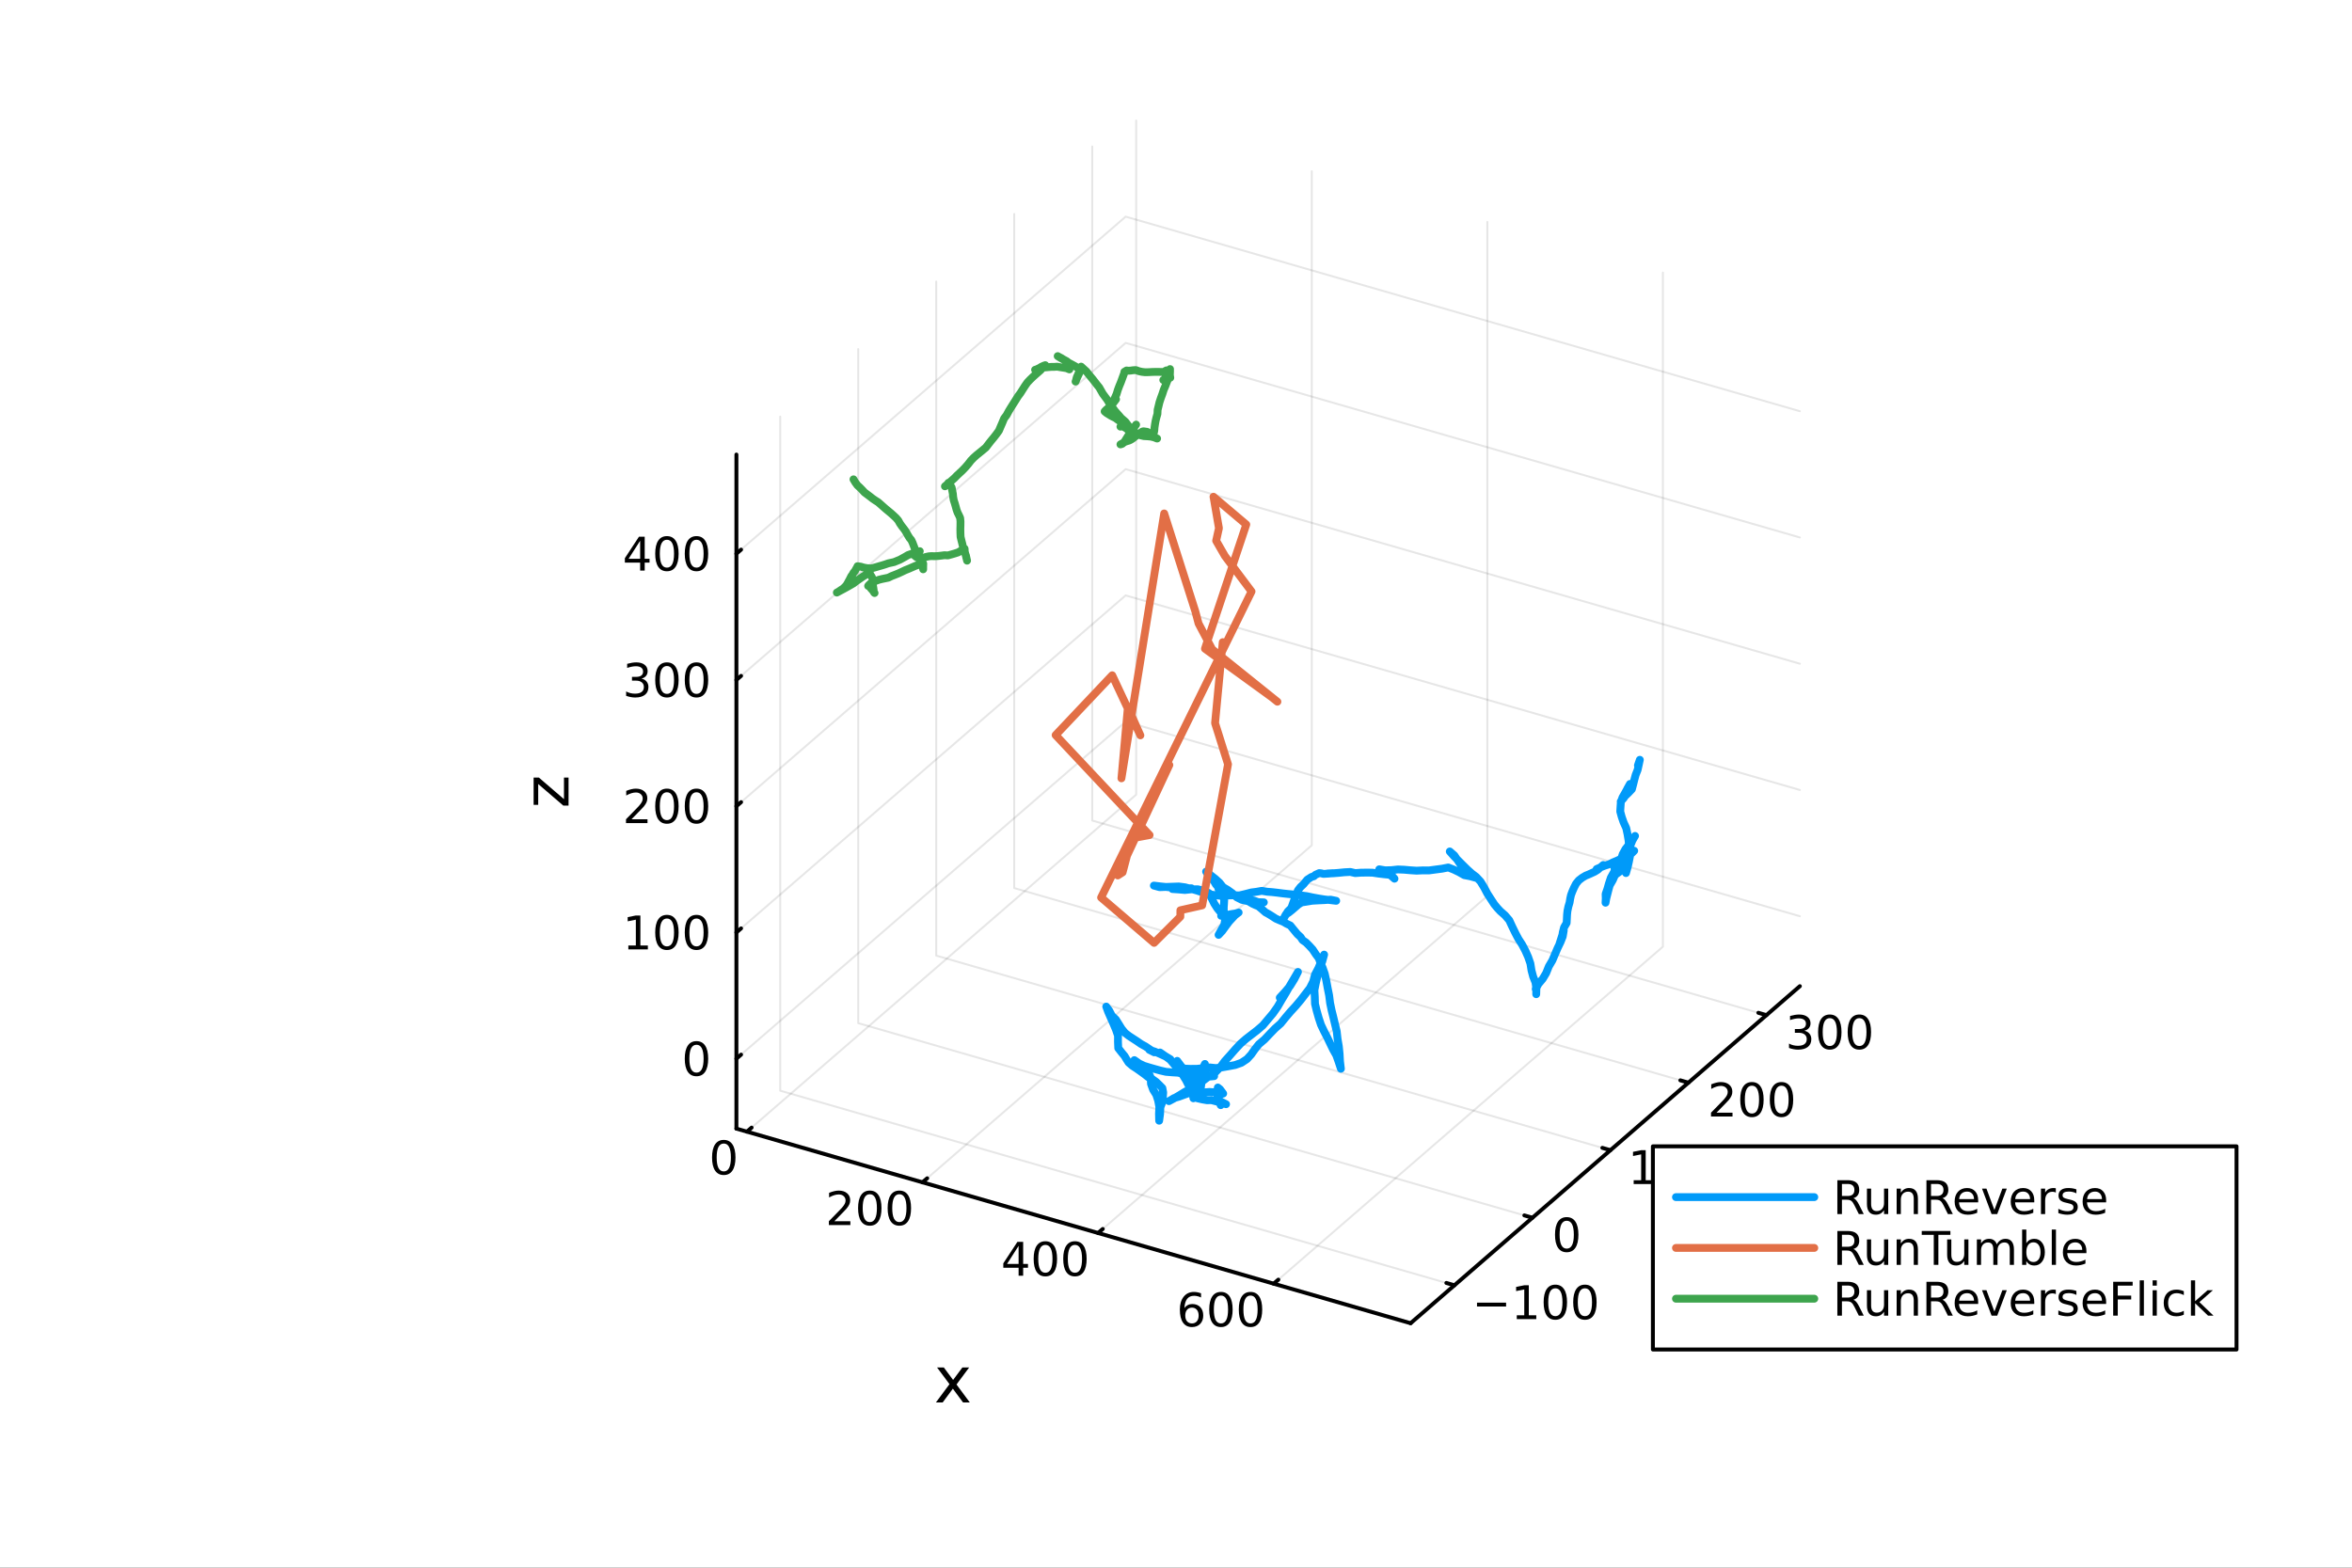 <?xml version="1.0" encoding="utf-8"?>
<svg xmlns="http://www.w3.org/2000/svg" xmlns:xlink="http://www.w3.org/1999/xlink" width="600" height="400" viewBox="0 0 2400 1600">
<rect x="0" y="0" width="2400" height="1600" fill="#333333" stroke="none"/>
<defs>
  <clipPath id="clip560">
    <rect x="0" y="0" width="2400" height="1600"/>
  </clipPath>
</defs>
<path clip-path="url(#clip560)" d="M0 1600 L2400 1600 L2400 0 L0 0  Z" fill="#ffffff" fill-rule="evenodd" fill-opacity="1"/>
<defs>
  <clipPath id="clip561">
    <rect x="480" y="0" width="1681" height="1600"/>
  </clipPath>
</defs>
<defs>
  <clipPath id="clip562">
    <rect x="235" y="47" width="2118" height="1377"/>
  </clipPath>
</defs>
<path clip-path="url(#clip562)" d="M266.932 994.245 L266.932 991.488 L267.966 990.109 L269.758 990.905 L269.758 993.662 L268.724 995.041 L266.932 994.245  Z" fill="#ffffff" fill-rule="evenodd" fill-opacity="1"/>
<polyline clip-path="url(#clip562)" style="stroke:#000000; stroke-linecap:round; stroke-linejoin:round; stroke-width:2; stroke-opacity:0.1; fill:none" points="762.178,1154.99 1159.38,811.005 1159.38,123.037 "/>
<polyline clip-path="url(#clip562)" style="stroke:#000000; stroke-linecap:round; stroke-linejoin:round; stroke-width:2; stroke-opacity:0.1; fill:none" points="941.339,1206.71 1338.54,862.724 1338.54,174.757 "/>
<polyline clip-path="url(#clip562)" style="stroke:#000000; stroke-linecap:round; stroke-linejoin:round; stroke-width:2; stroke-opacity:0.1; fill:none" points="1120.5,1258.43 1517.7,914.444 1517.7,226.476 "/>
<polyline clip-path="url(#clip562)" style="stroke:#000000; stroke-linecap:round; stroke-linejoin:round; stroke-width:2; stroke-opacity:0.1; fill:none" points="1299.66,1310.15 1696.86,966.163 1696.86,278.195 "/>
<polyline clip-path="url(#clip560)" style="stroke:#000000; stroke-linecap:round; stroke-linejoin:round; stroke-width:4; stroke-opacity:1; fill:none" points="751.436,1151.89 1439.4,1350.49 "/>
<polyline clip-path="url(#clip560)" style="stroke:#000000; stroke-linecap:round; stroke-linejoin:round; stroke-width:4; stroke-opacity:1; fill:none" points="762.178,1154.99 766.945,1150.86 "/>
<polyline clip-path="url(#clip560)" style="stroke:#000000; stroke-linecap:round; stroke-linejoin:round; stroke-width:4; stroke-opacity:1; fill:none" points="941.339,1206.71 946.105,1202.58 "/>
<polyline clip-path="url(#clip560)" style="stroke:#000000; stroke-linecap:round; stroke-linejoin:round; stroke-width:4; stroke-opacity:1; fill:none" points="1120.5,1258.43 1125.27,1254.3 "/>
<polyline clip-path="url(#clip560)" style="stroke:#000000; stroke-linecap:round; stroke-linejoin:round; stroke-width:4; stroke-opacity:1; fill:none" points="1299.66,1310.15 1304.43,1306.02 "/>
<path clip-path="url(#clip560)" d="M738.541 1167.11 Q734.93 1167.11 733.101 1170.67 Q731.296 1174.21 731.296 1181.34 Q731.296 1188.45 733.101 1192.01 Q734.93 1195.56 738.541 1195.56 Q742.175 1195.56 743.981 1192.01 Q745.81 1188.45 745.81 1181.34 Q745.81 1174.21 743.981 1170.67 Q742.175 1167.11 738.541 1167.11 M738.541 1163.4 Q744.351 1163.4 747.407 1168.01 Q750.486 1172.59 750.486 1181.34 Q750.486 1190.07 747.407 1194.68 Q744.351 1199.26 738.541 1199.26 Q732.731 1199.26 729.652 1194.68 Q726.597 1190.07 726.597 1181.34 Q726.597 1172.59 729.652 1168.01 Q732.731 1163.4 738.541 1163.4 Z" fill="#000000" fill-rule="nonzero" fill-opacity="1" /><path clip-path="url(#clip560)" d="M851.406 1246.37 L867.725 1246.37 L867.725 1250.31 L845.781 1250.31 L845.781 1246.37 Q848.443 1243.62 853.026 1238.99 Q857.632 1234.34 858.813 1232.99 Q861.058 1230.47 861.938 1228.73 Q862.841 1226.97 862.841 1225.28 Q862.841 1222.53 860.896 1220.79 Q858.975 1219.06 855.873 1219.06 Q853.674 1219.06 851.22 1219.82 Q848.79 1220.59 846.012 1222.14 L846.012 1217.41 Q848.836 1216.28 851.29 1215.7 Q853.744 1215.12 855.781 1215.12 Q861.151 1215.12 864.345 1217.81 Q867.54 1220.49 867.54 1224.98 Q867.54 1227.11 866.73 1229.03 Q865.943 1230.93 863.836 1233.53 Q863.257 1234.2 860.156 1237.41 Q857.054 1240.61 851.406 1246.37 Z" fill="#000000" fill-rule="nonzero" fill-opacity="1" /><path clip-path="url(#clip560)" d="M887.54 1218.83 Q883.929 1218.83 882.1 1222.39 Q880.294 1225.93 880.294 1233.06 Q880.294 1240.17 882.1 1243.73 Q883.929 1247.28 887.54 1247.28 Q891.174 1247.28 892.979 1243.73 Q894.808 1240.17 894.808 1233.06 Q894.808 1225.93 892.979 1222.39 Q891.174 1218.83 887.54 1218.83 M887.54 1215.12 Q893.35 1215.12 896.405 1219.73 Q899.484 1224.31 899.484 1233.06 Q899.484 1241.79 896.405 1246.4 Q893.35 1250.98 887.54 1250.98 Q881.73 1250.98 878.651 1246.4 Q875.595 1241.79 875.595 1233.06 Q875.595 1224.31 878.651 1219.73 Q881.73 1215.12 887.54 1215.12 Z" fill="#000000" fill-rule="nonzero" fill-opacity="1" /><path clip-path="url(#clip560)" d="M917.702 1218.83 Q914.09 1218.83 912.262 1222.39 Q910.456 1225.93 910.456 1233.06 Q910.456 1240.17 912.262 1243.73 Q914.09 1247.28 917.702 1247.28 Q921.336 1247.28 923.141 1243.73 Q924.97 1240.17 924.97 1233.06 Q924.97 1225.93 923.141 1222.39 Q921.336 1218.83 917.702 1218.83 M917.702 1215.12 Q923.512 1215.12 926.567 1219.73 Q929.646 1224.31 929.646 1233.06 Q929.646 1241.79 926.567 1246.4 Q923.512 1250.98 917.702 1250.98 Q911.891 1250.98 908.813 1246.4 Q905.757 1241.79 905.757 1233.06 Q905.757 1224.31 908.813 1219.73 Q911.891 1215.12 917.702 1215.12 Z" fill="#000000" fill-rule="nonzero" fill-opacity="1" /><path clip-path="url(#clip560)" d="M1039.39 1271.54 L1027.58 1289.99 L1039.39 1289.99 L1039.39 1271.54 M1038.16 1267.47 L1044.04 1267.47 L1044.04 1289.99 L1048.97 1289.99 L1048.97 1293.88 L1044.04 1293.88 L1044.04 1302.03 L1039.39 1302.03 L1039.39 1293.88 L1023.78 1293.88 L1023.78 1289.37 L1038.16 1267.47 Z" fill="#000000" fill-rule="nonzero" fill-opacity="1" /><path clip-path="url(#clip560)" d="M1066.7 1270.55 Q1063.09 1270.55 1061.26 1274.11 Q1059.45 1277.65 1059.45 1284.78 Q1059.45 1291.89 1061.26 1295.45 Q1063.09 1298.99 1066.7 1298.99 Q1070.33 1298.99 1072.14 1295.45 Q1073.97 1291.89 1073.97 1284.78 Q1073.97 1277.65 1072.14 1274.11 Q1070.33 1270.55 1066.7 1270.55 M1066.7 1266.84 Q1072.51 1266.84 1075.57 1271.45 Q1078.64 1276.03 1078.64 1284.78 Q1078.64 1293.51 1075.57 1298.12 Q1072.51 1302.7 1066.7 1302.7 Q1060.89 1302.7 1057.81 1298.12 Q1054.76 1293.51 1054.76 1284.78 Q1054.76 1276.03 1057.81 1271.45 Q1060.89 1266.84 1066.7 1266.84 Z" fill="#000000" fill-rule="nonzero" fill-opacity="1" /><path clip-path="url(#clip560)" d="M1096.86 1270.55 Q1093.25 1270.55 1091.42 1274.11 Q1089.62 1277.65 1089.62 1284.78 Q1089.62 1291.89 1091.42 1295.45 Q1093.25 1298.99 1096.86 1298.99 Q1100.5 1298.99 1102.3 1295.45 Q1104.13 1291.89 1104.13 1284.78 Q1104.13 1277.65 1102.3 1274.11 Q1100.5 1270.55 1096.86 1270.55 M1096.86 1266.84 Q1102.67 1266.84 1105.73 1271.45 Q1108.81 1276.03 1108.81 1284.78 Q1108.81 1293.51 1105.73 1298.12 Q1102.67 1302.7 1096.86 1302.7 Q1091.05 1302.7 1087.97 1298.12 Q1084.92 1293.51 1084.92 1284.78 Q1084.92 1276.03 1087.97 1271.45 Q1091.05 1266.84 1096.86 1266.84 Z" fill="#000000" fill-rule="nonzero" fill-opacity="1" /><path clip-path="url(#clip560)" d="M1216.28 1334.6 Q1213.13 1334.6 1211.28 1336.76 Q1209.45 1338.91 1209.45 1342.66 Q1209.45 1346.39 1211.28 1348.56 Q1213.13 1350.71 1216.28 1350.71 Q1219.43 1350.71 1221.25 1348.56 Q1223.11 1346.39 1223.11 1342.66 Q1223.11 1338.91 1221.25 1336.76 Q1219.43 1334.6 1216.28 1334.6 M1225.56 1319.95 L1225.56 1324.21 Q1223.8 1323.38 1221.99 1322.94 Q1220.21 1322.5 1218.45 1322.5 Q1213.82 1322.5 1211.37 1325.62 Q1208.94 1328.75 1208.59 1335.07 Q1209.96 1333.05 1212.02 1331.99 Q1214.08 1330.9 1216.56 1330.9 Q1221.76 1330.9 1224.77 1334.07 Q1227.8 1337.22 1227.8 1342.66 Q1227.8 1347.98 1224.66 1351.2 Q1221.51 1354.42 1216.28 1354.42 Q1210.28 1354.42 1207.11 1349.83 Q1203.94 1345.23 1203.94 1336.5 Q1203.94 1328.31 1207.83 1323.45 Q1211.72 1318.56 1218.27 1318.56 Q1220.03 1318.56 1221.81 1318.91 Q1223.62 1319.26 1225.56 1319.95 Z" fill="#000000" fill-rule="nonzero" fill-opacity="1" /><path clip-path="url(#clip560)" d="M1245.86 1322.26 Q1242.25 1322.26 1240.42 1325.83 Q1238.62 1329.37 1238.62 1336.5 Q1238.62 1343.61 1240.42 1347.17 Q1242.25 1350.71 1245.86 1350.71 Q1249.49 1350.71 1251.3 1347.17 Q1253.13 1343.61 1253.13 1336.5 Q1253.13 1329.37 1251.3 1325.83 Q1249.49 1322.26 1245.86 1322.26 M1245.86 1318.56 Q1251.67 1318.56 1254.73 1323.17 Q1257.8 1327.75 1257.8 1336.5 Q1257.8 1345.23 1254.73 1349.83 Q1251.67 1354.42 1245.86 1354.42 Q1240.05 1354.42 1236.97 1349.83 Q1233.92 1345.23 1233.92 1336.5 Q1233.92 1327.75 1236.97 1323.17 Q1240.05 1318.56 1245.86 1318.56 Z" fill="#000000" fill-rule="nonzero" fill-opacity="1" /><path clip-path="url(#clip560)" d="M1276.02 1322.26 Q1272.41 1322.26 1270.58 1325.83 Q1268.78 1329.37 1268.78 1336.5 Q1268.78 1343.61 1270.58 1347.17 Q1272.41 1350.71 1276.02 1350.71 Q1279.66 1350.71 1281.46 1347.17 Q1283.29 1343.61 1283.29 1336.5 Q1283.29 1329.37 1281.46 1325.83 Q1279.66 1322.26 1276.02 1322.26 M1276.02 1318.56 Q1281.83 1318.56 1284.89 1323.17 Q1287.97 1327.75 1287.97 1336.5 Q1287.97 1345.23 1284.89 1349.83 Q1281.83 1354.42 1276.02 1354.42 Q1270.21 1354.42 1267.13 1349.83 Q1264.08 1345.23 1264.08 1336.5 Q1264.08 1327.75 1267.13 1323.17 Q1270.21 1318.56 1276.02 1318.56 Z" fill="#000000" fill-rule="nonzero" fill-opacity="1" /><path clip-path="url(#clip560)" d="M988.915 1395.68 L976.024 1413.03 L989.583 1431.33 L982.676 1431.33 L972.3 1417.33 L961.924 1431.33 L955.017 1431.33 L968.863 1412.68 L956.195 1395.68 L963.102 1395.68 L972.555 1408.38 L982.008 1395.68 L988.915 1395.68 Z" fill="#000000" fill-rule="nonzero" fill-opacity="1" /><polyline clip-path="url(#clip562)" style="stroke:#000000; stroke-linecap:round; stroke-linejoin:round; stroke-width:2; stroke-opacity:0.1; fill:none" points="1484.12,1311.77 796.149,1113.17 796.149,425.198 "/>
<polyline clip-path="url(#clip562)" style="stroke:#000000; stroke-linecap:round; stroke-linejoin:round; stroke-width:2; stroke-opacity:0.1; fill:none" points="1563.71,1242.84 875.741,1044.24 875.741,356.269 "/>
<polyline clip-path="url(#clip562)" style="stroke:#000000; stroke-linecap:round; stroke-linejoin:round; stroke-width:2; stroke-opacity:0.1; fill:none" points="1643.3,1173.91 955.334,975.308 955.334,287.34 "/>
<polyline clip-path="url(#clip562)" style="stroke:#000000; stroke-linecap:round; stroke-linejoin:round; stroke-width:2; stroke-opacity:0.1; fill:none" points="1722.89,1104.98 1034.93,906.379 1034.93,218.411 "/>
<polyline clip-path="url(#clip562)" style="stroke:#000000; stroke-linecap:round; stroke-linejoin:round; stroke-width:2; stroke-opacity:0.1; fill:none" points="1802.49,1036.05 1114.52,837.45 1114.52,149.482 "/>
<polyline clip-path="url(#clip560)" style="stroke:#000000; stroke-linecap:round; stroke-linejoin:round; stroke-width:4; stroke-opacity:1; fill:none" points="1439.4,1350.49 1836.6,1006.5 "/>
<polyline clip-path="url(#clip560)" style="stroke:#000000; stroke-linecap:round; stroke-linejoin:round; stroke-width:4; stroke-opacity:1; fill:none" points="1484.12,1311.77 1475.86,1309.38 "/>
<polyline clip-path="url(#clip560)" style="stroke:#000000; stroke-linecap:round; stroke-linejoin:round; stroke-width:4; stroke-opacity:1; fill:none" points="1563.71,1242.84 1555.45,1240.45 "/>
<polyline clip-path="url(#clip560)" style="stroke:#000000; stroke-linecap:round; stroke-linejoin:round; stroke-width:4; stroke-opacity:1; fill:none" points="1643.3,1173.91 1635.05,1171.52 "/>
<polyline clip-path="url(#clip560)" style="stroke:#000000; stroke-linecap:round; stroke-linejoin:round; stroke-width:4; stroke-opacity:1; fill:none" points="1722.89,1104.98 1714.64,1102.6 "/>
<polyline clip-path="url(#clip560)" style="stroke:#000000; stroke-linecap:round; stroke-linejoin:round; stroke-width:4; stroke-opacity:1; fill:none" points="1802.49,1036.05 1794.23,1033.67 "/>
<path clip-path="url(#clip560)" d="M1507.15 1329.5 L1536.83 1329.5 L1536.83 1333.44 L1507.15 1333.44 L1507.15 1329.5 Z" fill="#000000" fill-rule="nonzero" fill-opacity="1" /><path clip-path="url(#clip560)" d="M1547.73 1342.39 L1555.37 1342.39 L1555.37 1316.03 L1547.06 1317.7 L1547.06 1313.44 L1555.32 1311.77 L1560 1311.77 L1560 1342.39 L1567.64 1342.39 L1567.64 1346.33 L1547.73 1346.33 L1547.73 1342.39 Z" fill="#000000" fill-rule="nonzero" fill-opacity="1" /><path clip-path="url(#clip560)" d="M1587.08 1314.85 Q1583.47 1314.85 1581.64 1318.41 Q1579.84 1321.96 1579.84 1329.08 Q1579.84 1336.19 1581.64 1339.76 Q1583.47 1343.3 1587.08 1343.3 Q1590.72 1343.3 1592.52 1339.76 Q1594.35 1336.19 1594.35 1329.08 Q1594.35 1321.96 1592.52 1318.41 Q1590.72 1314.85 1587.08 1314.85 M1587.08 1311.14 Q1592.89 1311.14 1595.95 1315.75 Q1599.03 1320.33 1599.03 1329.08 Q1599.03 1337.81 1595.95 1342.42 Q1592.89 1347 1587.08 1347 Q1581.27 1347 1578.19 1342.42 Q1575.14 1337.81 1575.14 1329.08 Q1575.14 1320.33 1578.19 1315.75 Q1581.27 1311.14 1587.08 1311.14 Z" fill="#000000" fill-rule="nonzero" fill-opacity="1" /><path clip-path="url(#clip560)" d="M1617.25 1314.85 Q1613.63 1314.85 1611.81 1318.41 Q1610 1321.96 1610 1329.08 Q1610 1336.19 1611.81 1339.76 Q1613.63 1343.3 1617.25 1343.3 Q1620.88 1343.3 1622.68 1339.76 Q1624.51 1336.19 1624.51 1329.08 Q1624.51 1321.96 1622.68 1318.41 Q1620.88 1314.85 1617.25 1314.85 M1617.25 1311.14 Q1623.06 1311.14 1626.11 1315.75 Q1629.19 1320.33 1629.19 1329.08 Q1629.19 1337.81 1626.11 1342.42 Q1623.06 1347 1617.25 1347 Q1611.44 1347 1608.36 1342.42 Q1605.3 1337.81 1605.3 1329.08 Q1605.3 1320.33 1608.36 1315.75 Q1611.44 1311.14 1617.25 1311.14 Z" fill="#000000" fill-rule="nonzero" fill-opacity="1" /><path clip-path="url(#clip560)" d="M1598.69 1245.92 Q1595.08 1245.92 1593.25 1249.48 Q1591.44 1253.03 1591.44 1260.16 Q1591.44 1267.26 1593.25 1270.83 Q1595.08 1274.37 1598.69 1274.37 Q1602.32 1274.37 1604.13 1270.83 Q1605.96 1267.26 1605.96 1260.16 Q1605.96 1253.03 1604.13 1249.48 Q1602.32 1245.92 1598.69 1245.92 M1598.69 1242.22 Q1604.5 1242.22 1607.56 1246.82 Q1610.63 1251.41 1610.63 1260.16 Q1610.63 1268.88 1607.56 1273.49 Q1604.5 1278.07 1598.69 1278.07 Q1592.88 1278.07 1589.8 1273.49 Q1586.75 1268.88 1586.75 1260.16 Q1586.75 1251.41 1589.8 1246.82 Q1592.88 1242.22 1598.69 1242.22 Z" fill="#000000" fill-rule="nonzero" fill-opacity="1" /><path clip-path="url(#clip560)" d="M1667.01 1204.54 L1674.65 1204.54 L1674.65 1178.17 L1666.34 1179.84 L1666.34 1175.58 L1674.6 1173.91 L1679.28 1173.91 L1679.28 1204.54 L1686.92 1204.54 L1686.92 1208.47 L1667.01 1208.47 L1667.01 1204.54 Z" fill="#000000" fill-rule="nonzero" fill-opacity="1" /><path clip-path="url(#clip560)" d="M1706.36 1176.99 Q1702.75 1176.99 1700.92 1180.56 Q1699.12 1184.1 1699.12 1191.23 Q1699.12 1198.33 1700.92 1201.9 Q1702.75 1205.44 1706.36 1205.44 Q1709.99 1205.44 1711.8 1201.9 Q1713.63 1198.33 1713.63 1191.23 Q1713.63 1184.1 1711.8 1180.56 Q1709.99 1176.99 1706.36 1176.99 M1706.36 1173.29 Q1712.17 1173.29 1715.23 1177.89 Q1718.31 1182.48 1718.31 1191.23 Q1718.31 1199.95 1715.23 1204.56 Q1712.17 1209.14 1706.36 1209.14 Q1700.55 1209.14 1697.47 1204.56 Q1694.42 1199.95 1694.42 1191.23 Q1694.42 1182.48 1697.47 1177.89 Q1700.55 1173.29 1706.36 1173.29 Z" fill="#000000" fill-rule="nonzero" fill-opacity="1" /><path clip-path="url(#clip560)" d="M1736.52 1176.99 Q1732.91 1176.99 1731.08 1180.56 Q1729.28 1184.1 1729.28 1191.23 Q1729.28 1198.33 1731.08 1201.9 Q1732.91 1205.44 1736.52 1205.44 Q1740.16 1205.44 1741.96 1201.9 Q1743.79 1198.33 1743.79 1191.23 Q1743.79 1184.1 1741.96 1180.56 Q1740.16 1176.99 1736.52 1176.99 M1736.52 1173.29 Q1742.33 1173.29 1745.39 1177.89 Q1748.47 1182.48 1748.47 1191.23 Q1748.47 1199.95 1745.39 1204.56 Q1742.33 1209.14 1736.52 1209.14 Q1730.71 1209.14 1727.63 1204.56 Q1724.58 1199.95 1724.58 1191.23 Q1724.58 1182.48 1727.63 1177.89 Q1730.71 1173.29 1736.52 1173.29 Z" fill="#000000" fill-rule="nonzero" fill-opacity="1" /><path clip-path="url(#clip560)" d="M1751.56 1135.61 L1767.87 1135.61 L1767.87 1139.54 L1745.93 1139.54 L1745.93 1135.61 Q1748.59 1132.85 1753.18 1128.22 Q1757.78 1123.57 1758.96 1122.23 Q1761.21 1119.71 1762.09 1117.97 Q1762.99 1116.21 1762.99 1114.52 Q1762.99 1111.77 1761.05 1110.03 Q1759.12 1108.29 1756.02 1108.29 Q1753.82 1108.29 1751.37 1109.06 Q1748.94 1109.82 1746.16 1111.37 L1746.16 1106.65 Q1748.99 1105.52 1751.44 1104.94 Q1753.89 1104.36 1755.93 1104.36 Q1761.3 1104.36 1764.49 1107.04 Q1767.69 1109.73 1767.69 1114.22 Q1767.69 1116.35 1766.88 1118.27 Q1766.09 1120.17 1763.99 1122.76 Q1763.41 1123.43 1760.3 1126.65 Q1757.2 1129.84 1751.56 1135.61 Z" fill="#000000" fill-rule="nonzero" fill-opacity="1" /><path clip-path="url(#clip560)" d="M1787.69 1108.06 Q1784.08 1108.06 1782.25 1111.63 Q1780.44 1115.17 1780.44 1122.3 Q1780.44 1129.4 1782.25 1132.97 Q1784.08 1136.51 1787.69 1136.51 Q1791.32 1136.51 1793.13 1132.97 Q1794.96 1129.4 1794.96 1122.3 Q1794.96 1115.17 1793.13 1111.63 Q1791.32 1108.06 1787.69 1108.06 M1787.69 1104.36 Q1793.5 1104.36 1796.55 1108.96 Q1799.63 1113.55 1799.63 1122.3 Q1799.63 1131.02 1796.55 1135.63 Q1793.5 1140.21 1787.69 1140.21 Q1781.88 1140.21 1778.8 1135.63 Q1775.74 1131.02 1775.74 1122.3 Q1775.74 1113.55 1778.8 1108.96 Q1781.88 1104.36 1787.69 1104.36 Z" fill="#000000" fill-rule="nonzero" fill-opacity="1" /><path clip-path="url(#clip560)" d="M1817.85 1108.06 Q1814.24 1108.06 1812.41 1111.63 Q1810.61 1115.17 1810.61 1122.3 Q1810.61 1129.4 1812.41 1132.97 Q1814.24 1136.51 1817.85 1136.51 Q1821.49 1136.51 1823.29 1132.97 Q1825.12 1129.4 1825.12 1122.3 Q1825.12 1115.17 1823.29 1111.63 Q1821.49 1108.06 1817.85 1108.06 M1817.85 1104.36 Q1823.66 1104.36 1826.72 1108.96 Q1829.8 1113.55 1829.8 1122.3 Q1829.8 1131.02 1826.72 1135.63 Q1823.66 1140.21 1817.85 1140.21 Q1812.04 1140.21 1808.96 1135.63 Q1805.91 1131.02 1805.91 1122.3 Q1805.91 1113.55 1808.96 1108.96 Q1812.04 1104.36 1817.85 1104.36 Z" fill="#000000" fill-rule="nonzero" fill-opacity="1" /><path clip-path="url(#clip560)" d="M1841.15 1051.98 Q1844.5 1052.7 1846.38 1054.97 Q1848.28 1057.23 1848.28 1060.57 Q1848.28 1065.68 1844.76 1068.48 Q1841.24 1071.29 1834.76 1071.29 Q1832.58 1071.29 1830.27 1070.85 Q1827.98 1070.43 1825.52 1069.57 L1825.52 1065.06 Q1827.47 1066.19 1829.78 1066.77 Q1832.1 1067.35 1834.62 1067.35 Q1839.02 1067.35 1841.31 1065.61 Q1843.62 1063.88 1843.62 1060.57 Q1843.62 1057.51 1841.47 1055.8 Q1839.34 1054.06 1835.52 1054.06 L1831.49 1054.06 L1831.49 1050.22 L1835.71 1050.22 Q1839.16 1050.22 1840.99 1048.86 Q1842.81 1047.47 1842.81 1044.87 Q1842.81 1042.21 1840.92 1040.8 Q1839.04 1039.36 1835.52 1039.36 Q1833.6 1039.36 1831.4 1039.78 Q1829.2 1040.2 1826.56 1041.08 L1826.56 1036.91 Q1829.23 1036.17 1831.54 1035.8 Q1833.88 1035.43 1835.94 1035.43 Q1841.26 1035.43 1844.36 1037.86 Q1847.47 1040.27 1847.47 1044.39 Q1847.47 1047.26 1845.82 1049.25 Q1844.18 1051.22 1841.15 1051.98 Z" fill="#000000" fill-rule="nonzero" fill-opacity="1" /><path clip-path="url(#clip560)" d="M1867.14 1039.13 Q1863.53 1039.13 1861.7 1042.7 Q1859.9 1046.24 1859.9 1053.37 Q1859.9 1060.48 1861.7 1064.04 Q1863.53 1067.58 1867.14 1067.58 Q1870.78 1067.58 1872.58 1064.04 Q1874.41 1060.48 1874.41 1053.37 Q1874.41 1046.24 1872.58 1042.7 Q1870.78 1039.13 1867.14 1039.13 M1867.14 1035.43 Q1872.95 1035.43 1876.01 1040.04 Q1879.09 1044.62 1879.09 1053.37 Q1879.09 1062.1 1876.01 1066.7 Q1872.95 1071.29 1867.14 1071.29 Q1861.33 1071.29 1858.25 1066.7 Q1855.2 1062.1 1855.2 1053.37 Q1855.2 1044.62 1858.25 1040.04 Q1861.33 1035.43 1867.14 1035.43 Z" fill="#000000" fill-rule="nonzero" fill-opacity="1" /><path clip-path="url(#clip560)" d="M1897.3 1039.13 Q1893.69 1039.13 1891.86 1042.7 Q1890.06 1046.24 1890.06 1053.37 Q1890.06 1060.48 1891.86 1064.04 Q1893.69 1067.58 1897.3 1067.58 Q1900.94 1067.58 1902.74 1064.04 Q1904.57 1060.48 1904.57 1053.37 Q1904.57 1046.24 1902.74 1042.7 Q1900.94 1039.13 1897.3 1039.13 M1897.3 1035.43 Q1903.11 1035.43 1906.17 1040.04 Q1909.25 1044.62 1909.25 1053.37 Q1909.25 1062.1 1906.17 1066.7 Q1903.11 1071.29 1897.3 1071.29 Q1891.49 1071.29 1888.42 1066.7 Q1885.36 1062.1 1885.36 1053.37 Q1885.36 1044.62 1888.42 1040.04 Q1891.49 1035.43 1897.3 1035.43 Z" fill="#000000" fill-rule="nonzero" fill-opacity="1" /><path clip-path="url(#clip560)" d="M1762.81 1361.95 Q1760.33 1368.32 1757.97 1370.26 Q1755.62 1372.2 1751.67 1372.2 L1746.99 1372.2 L1746.99 1367.3 L1750.43 1367.3 Q1752.85 1367.3 1754.18 1366.15 Q1755.52 1365.01 1757.14 1360.74 L1758.2 1358.07 L1743.78 1322.99 L1749.98 1322.99 L1761.12 1350.87 L1772.26 1322.99 L1778.47 1322.99 L1762.81 1361.95 Z" fill="#000000" fill-rule="nonzero" fill-opacity="1" /><polyline clip-path="url(#clip562)" style="stroke:#000000; stroke-linecap:round; stroke-linejoin:round; stroke-width:2; stroke-opacity:0.1; fill:none" points="751.436,1080.5 1148.63,736.517 1836.6,935.116 "/>
<polyline clip-path="url(#clip562)" style="stroke:#000000; stroke-linecap:round; stroke-linejoin:round; stroke-width:2; stroke-opacity:0.1; fill:none" points="751.436,951.647 1148.63,607.663 1836.6,806.262 "/>
<polyline clip-path="url(#clip562)" style="stroke:#000000; stroke-linecap:round; stroke-linejoin:round; stroke-width:2; stroke-opacity:0.1; fill:none" points="751.436,822.793 1148.63,478.809 1836.6,677.408 "/>
<polyline clip-path="url(#clip562)" style="stroke:#000000; stroke-linecap:round; stroke-linejoin:round; stroke-width:2; stroke-opacity:0.1; fill:none" points="751.436,693.939 1148.63,349.955 1836.6,548.554 "/>
<polyline clip-path="url(#clip562)" style="stroke:#000000; stroke-linecap:round; stroke-linejoin:round; stroke-width:2; stroke-opacity:0.1; fill:none" points="751.436,565.085 1148.63,221.101 1836.6,419.7 "/>
<polyline clip-path="url(#clip560)" style="stroke:#000000; stroke-linecap:round; stroke-linejoin:round; stroke-width:4; stroke-opacity:1; fill:none" points="751.436,1151.89 751.436,463.92 "/>
<polyline clip-path="url(#clip560)" style="stroke:#000000; stroke-linecap:round; stroke-linejoin:round; stroke-width:4; stroke-opacity:1; fill:none" points="751.436,1080.5 756.203,1076.37 "/>
<polyline clip-path="url(#clip560)" style="stroke:#000000; stroke-linecap:round; stroke-linejoin:round; stroke-width:4; stroke-opacity:1; fill:none" points="751.436,951.647 756.203,947.519 "/>
<polyline clip-path="url(#clip560)" style="stroke:#000000; stroke-linecap:round; stroke-linejoin:round; stroke-width:4; stroke-opacity:1; fill:none" points="751.436,822.793 756.203,818.665 "/>
<polyline clip-path="url(#clip560)" style="stroke:#000000; stroke-linecap:round; stroke-linejoin:round; stroke-width:4; stroke-opacity:1; fill:none" points="751.436,693.939 756.203,689.811 "/>
<polyline clip-path="url(#clip560)" style="stroke:#000000; stroke-linecap:round; stroke-linejoin:round; stroke-width:4; stroke-opacity:1; fill:none" points="751.436,565.085 756.203,560.957 "/>
<path clip-path="url(#clip560)" d="M710.692 1066.3 Q707.081 1066.3 705.252 1069.86 Q703.447 1073.41 703.447 1080.54 Q703.447 1087.64 705.252 1091.21 Q707.081 1094.75 710.692 1094.75 Q714.326 1094.75 716.132 1091.21 Q717.96 1087.64 717.96 1080.54 Q717.96 1073.41 716.132 1069.86 Q714.326 1066.3 710.692 1066.3 M710.692 1062.6 Q716.502 1062.6 719.558 1067.2 Q722.636 1071.79 722.636 1080.54 Q722.636 1089.26 719.558 1093.87 Q716.502 1098.45 710.692 1098.45 Q704.882 1098.45 701.803 1093.87 Q698.747 1089.26 698.747 1080.54 Q698.747 1071.79 701.803 1067.2 Q704.882 1062.6 710.692 1062.6 Z" fill="#000000" fill-rule="nonzero" fill-opacity="1" /><path clip-path="url(#clip560)" d="M641.178 964.992 L648.817 964.992 L648.817 938.626 L640.507 940.293 L640.507 936.034 L648.771 934.367 L653.447 934.367 L653.447 964.992 L661.086 964.992 L661.086 968.927 L641.178 968.927 L641.178 964.992 Z" fill="#000000" fill-rule="nonzero" fill-opacity="1" /><path clip-path="url(#clip560)" d="M680.53 937.446 Q676.919 937.446 675.09 941.011 Q673.285 944.552 673.285 951.682 Q673.285 958.788 675.09 962.353 Q676.919 965.895 680.53 965.895 Q684.164 965.895 685.97 962.353 Q687.798 958.788 687.798 951.682 Q687.798 944.552 685.97 941.011 Q684.164 937.446 680.53 937.446 M680.53 933.742 Q686.34 933.742 689.396 938.349 Q692.474 942.932 692.474 951.682 Q692.474 960.409 689.396 965.015 Q686.34 969.598 680.53 969.598 Q674.72 969.598 671.641 965.015 Q668.586 960.409 668.586 951.682 Q668.586 942.932 671.641 938.349 Q674.72 933.742 680.53 933.742 Z" fill="#000000" fill-rule="nonzero" fill-opacity="1" /><path clip-path="url(#clip560)" d="M710.692 937.446 Q707.081 937.446 705.252 941.011 Q703.447 944.552 703.447 951.682 Q703.447 958.788 705.252 962.353 Q707.081 965.895 710.692 965.895 Q714.326 965.895 716.132 962.353 Q717.96 958.788 717.96 951.682 Q717.96 944.552 716.132 941.011 Q714.326 937.446 710.692 937.446 M710.692 933.742 Q716.502 933.742 719.558 938.349 Q722.636 942.932 722.636 951.682 Q722.636 960.409 719.558 965.015 Q716.502 969.598 710.692 969.598 Q704.882 969.598 701.803 965.015 Q698.747 960.409 698.747 951.682 Q698.747 942.932 701.803 938.349 Q704.882 933.742 710.692 933.742 Z" fill="#000000" fill-rule="nonzero" fill-opacity="1" /><path clip-path="url(#clip560)" d="M644.396 836.138 L660.715 836.138 L660.715 840.073 L638.771 840.073 L638.771 836.138 Q641.433 833.383 646.016 828.754 Q650.623 824.101 651.803 822.758 Q654.049 820.235 654.928 818.499 Q655.831 816.74 655.831 815.05 Q655.831 812.295 653.887 810.559 Q651.965 808.823 648.863 808.823 Q646.664 808.823 644.211 809.587 Q641.78 810.351 639.002 811.902 L639.002 807.18 Q641.826 806.045 644.28 805.467 Q646.734 804.888 648.771 804.888 Q654.141 804.888 657.336 807.573 Q660.53 810.258 660.53 814.749 Q660.53 816.879 659.72 818.8 Q658.933 820.698 656.826 823.291 Q656.248 823.962 653.146 827.18 Q650.044 830.374 644.396 836.138 Z" fill="#000000" fill-rule="nonzero" fill-opacity="1" /><path clip-path="url(#clip560)" d="M680.53 808.592 Q676.919 808.592 675.09 812.156 Q673.285 815.698 673.285 822.828 Q673.285 829.934 675.09 833.499 Q676.919 837.041 680.53 837.041 Q684.164 837.041 685.97 833.499 Q687.798 829.934 687.798 822.828 Q687.798 815.698 685.97 812.156 Q684.164 808.592 680.53 808.592 M680.53 804.888 Q686.34 804.888 689.396 809.494 Q692.474 814.078 692.474 822.828 Q692.474 831.555 689.396 836.161 Q686.34 840.744 680.53 840.744 Q674.72 840.744 671.641 836.161 Q668.586 831.555 668.586 822.828 Q668.586 814.078 671.641 809.494 Q674.72 804.888 680.53 804.888 Z" fill="#000000" fill-rule="nonzero" fill-opacity="1" /><path clip-path="url(#clip560)" d="M710.692 808.592 Q707.081 808.592 705.252 812.156 Q703.447 815.698 703.447 822.828 Q703.447 829.934 705.252 833.499 Q707.081 837.041 710.692 837.041 Q714.326 837.041 716.132 833.499 Q717.96 829.934 717.96 822.828 Q717.96 815.698 716.132 812.156 Q714.326 808.592 710.692 808.592 M710.692 804.888 Q716.502 804.888 719.558 809.494 Q722.636 814.078 722.636 822.828 Q722.636 831.555 719.558 836.161 Q716.502 840.744 710.692 840.744 Q704.882 840.744 701.803 836.161 Q698.747 831.555 698.747 822.828 Q698.747 814.078 701.803 809.494 Q704.882 804.888 710.692 804.888 Z" fill="#000000" fill-rule="nonzero" fill-opacity="1" /><path clip-path="url(#clip560)" d="M654.535 692.585 Q657.891 693.302 659.766 695.571 Q661.664 697.839 661.664 701.173 Q661.664 706.288 658.146 709.089 Q654.627 711.89 648.146 711.89 Q645.97 711.89 643.655 711.45 Q641.364 711.034 638.91 710.177 L638.91 705.663 Q640.854 706.798 643.169 707.376 Q645.484 707.955 648.007 707.955 Q652.405 707.955 654.697 706.219 Q657.012 704.483 657.012 701.173 Q657.012 698.117 654.859 696.404 Q652.729 694.668 648.91 694.668 L644.882 694.668 L644.882 690.826 L649.095 690.826 Q652.544 690.826 654.373 689.46 Q656.201 688.071 656.201 685.478 Q656.201 682.816 654.303 681.404 Q652.428 679.969 648.91 679.969 Q646.988 679.969 644.789 680.386 Q642.59 680.802 639.951 681.682 L639.951 677.515 Q642.614 676.775 644.928 676.404 Q647.266 676.034 649.326 676.034 Q654.65 676.034 657.752 678.464 Q660.854 680.872 660.854 684.992 Q660.854 687.863 659.211 689.853 Q657.567 691.821 654.535 692.585 Z" fill="#000000" fill-rule="nonzero" fill-opacity="1" /><path clip-path="url(#clip560)" d="M680.53 679.738 Q676.919 679.738 675.09 683.302 Q673.285 686.844 673.285 693.974 Q673.285 701.08 675.09 704.645 Q676.919 708.187 680.53 708.187 Q684.164 708.187 685.97 704.645 Q687.798 701.08 687.798 693.974 Q687.798 686.844 685.97 683.302 Q684.164 679.738 680.53 679.738 M680.53 676.034 Q686.34 676.034 689.396 680.64 Q692.474 685.224 692.474 693.974 Q692.474 702.7 689.396 707.307 Q686.34 711.89 680.53 711.89 Q674.72 711.89 671.641 707.307 Q668.586 702.7 668.586 693.974 Q668.586 685.224 671.641 680.64 Q674.72 676.034 680.53 676.034 Z" fill="#000000" fill-rule="nonzero" fill-opacity="1" /><path clip-path="url(#clip560)" d="M710.692 679.738 Q707.081 679.738 705.252 683.302 Q703.447 686.844 703.447 693.974 Q703.447 701.08 705.252 704.645 Q707.081 708.187 710.692 708.187 Q714.326 708.187 716.132 704.645 Q717.96 701.08 717.96 693.974 Q717.96 686.844 716.132 683.302 Q714.326 679.738 710.692 679.738 M710.692 676.034 Q716.502 676.034 719.558 680.64 Q722.636 685.224 722.636 693.974 Q722.636 702.7 719.558 707.307 Q716.502 711.89 710.692 711.89 Q704.882 711.89 701.803 707.307 Q698.747 702.7 698.747 693.974 Q698.747 685.224 701.803 680.64 Q704.882 676.034 710.692 676.034 Z" fill="#000000" fill-rule="nonzero" fill-opacity="1" /><path clip-path="url(#clip560)" d="M653.215 551.879 L641.41 570.328 L653.215 570.328 L653.215 551.879 M651.988 547.805 L657.868 547.805 L657.868 570.328 L662.799 570.328 L662.799 574.217 L657.868 574.217 L657.868 582.365 L653.215 582.365 L653.215 574.217 L637.614 574.217 L637.614 569.703 L651.988 547.805 Z" fill="#000000" fill-rule="nonzero" fill-opacity="1" /><path clip-path="url(#clip560)" d="M680.53 550.884 Q676.919 550.884 675.09 554.448 Q673.285 557.99 673.285 565.12 Q673.285 572.226 675.09 575.791 Q676.919 579.332 680.53 579.332 Q684.164 579.332 685.97 575.791 Q687.798 572.226 687.798 565.12 Q687.798 557.99 685.97 554.448 Q684.164 550.884 680.53 550.884 M680.53 547.18 Q686.34 547.18 689.396 551.786 Q692.474 556.37 692.474 565.12 Q692.474 573.846 689.396 578.453 Q686.34 583.036 680.53 583.036 Q674.72 583.036 671.641 578.453 Q668.586 573.846 668.586 565.12 Q668.586 556.37 671.641 551.786 Q674.72 547.18 680.53 547.18 Z" fill="#000000" fill-rule="nonzero" fill-opacity="1" /><path clip-path="url(#clip560)" d="M710.692 550.884 Q707.081 550.884 705.252 554.448 Q703.447 557.99 703.447 565.12 Q703.447 572.226 705.252 575.791 Q707.081 579.332 710.692 579.332 Q714.326 579.332 716.132 575.791 Q717.96 572.226 717.96 565.12 Q717.96 557.99 716.132 554.448 Q714.326 550.884 710.692 550.884 M710.692 547.18 Q716.502 547.18 719.558 551.786 Q722.636 556.37 722.636 565.12 Q722.636 573.846 719.558 578.453 Q716.502 583.036 710.692 583.036 Q704.882 583.036 701.803 578.453 Q698.747 573.846 698.747 565.12 Q698.747 556.37 701.803 551.786 Q704.882 547.18 710.692 547.18 Z" fill="#000000" fill-rule="nonzero" fill-opacity="1" /><path clip-path="url(#clip560)" d="M544.51 821.416 L544.51 793.597 L549.857 793.597 L575.479 815.623 L575.479 793.597 L580.158 793.597 L580.158 822.211 L574.81 822.211 L549.188 800.186 L549.188 821.416 L544.51 821.416 Z" fill="#000000" fill-rule="nonzero" fill-opacity="1" /><polyline clip-path="url(#clip562)" style="stroke:#009af9; stroke-linecap:round; stroke-linejoin:round; stroke-width:8; stroke-opacity:1; fill:none" points="1305.89,1018.22 1311.26,1012.39 1316.42,1006.25 1320.7,999.319 1324.45,991.96 1320.29,999.087 1316.1,1006.2 1312.04,1013.4 1307.77,1020.46 1303.63,1027.61 1298.94,1034.29 1293.78,1040.41 1288.62,1046.53 1282.92,1051.47 1277.2,1055.89 1271.48,1060.3 1265.78,1065.26 1260.44,1070.98 1255.21,1076.97 1249.89,1082.88 1245.02,1089.36 1239.55,1095.03 1233.56,1098.51 1227.81,1102.83 1222.15,1107.41 1215.84,1111.01 1209.44,1114.16 1203.51,1117.81 1198.06,1121.01 1192.8,1123.85 1198.07,1120.7 1203.13,1119.25 1208.41,1117.32 1213.77,1115.41 1218.83,1113.9 1223.19,1114.55 1226.72,1115.23 1230.59,1114.73 1234.25,1114.46 1237.29,1114.69 1240.17,1114.66 1241.68,1115.33 1243.7,1116.05 1245.82,1116.45 1246.59,1116.54 1248.15,1116.11 1246.52,1113.88 1244.83,1111.65 1242.69,1109.93 1242.43,1112.29 1241.69,1115.44 1242.34,1118.42 1243.54,1121.12 1244.26,1124.67 1245.6,1127.93 1244.69,1125.78 1243.98,1123.69 1241.72,1122.28 1243.67,1122.9 1245.81,1124.25 1248.48,1125.65 1251.08,1126.96 1247.33,1125.88 1243.59,1124.79 1239.63,1123.71 1236.04,1122.82 1231.66,1122.92 1227.18,1122.14 1222.78,1121.15 1219.12,1120.15 1217.76,1120.92 1217.69,1120.06 1216.93,1117.06 1217.92,1113.42 1219.14,1109.72 1220.57,1105.84 1222.1,1101.55 1223.25,1098.45 1224.13,1095.31 1225.98,1092.74 1227.49,1089.92 1229.5,1085.87 1229.12,1089.82 1229.09,1093.55 1229.38,1096.81 1226.72,1102.28 1225.76,1106.85 1225.2,1111.2 1225.13,1114.68 1225.22,1111.21 1224.29,1107.31 1221.38,1104.47 1218.45,1101.48 1216.42,1098.81 1213.61,1096.68 1210.57,1093.9 1207.23,1090.21 1203.72,1086.44 1201.2,1082.73 1204.4,1086.95 1206.6,1092.57 1209.46,1098.25 1211.97,1103.49 1213.35,1108.16 1215.61,1113.51 1212.97,1107.99 1210.18,1102.36 1206.87,1097.08 1202.7,1091.8 1198.4,1086.71 1194.07,1081.62 1188.89,1077.79 1183.69,1074.18 1188.88,1077.81 1194.31,1081.11 1188.98,1078.05 1183.39,1075.49 1178.36,1073.28 1172.79,1071.46 1177.83,1074.03 1173.34,1071.02 1168.85,1068 1164.22,1065.44 1160.26,1062.69 1156.12,1060 1151.98,1057.29 1148.09,1054.31 1144.53,1049.99 1141.48,1045.05 1138.65,1040.53 1134.46,1036.47 1131.87,1031.43 1128.82,1027.32 1130.78,1032.71 1133.44,1038.79 1136.16,1044.89 1138.75,1051 1140.82,1057.05 1140.8,1063.38 1141.07,1069.74 1144.65,1074.33 1147.53,1077.79 1149.52,1081.17 1151.63,1084.45 1155.6,1087.85 1159.54,1090.41 1163.69,1093.34 1167.82,1096.31 1171.73,1099.41 1175.99,1101.5 1179.63,1104.11 1182.83,1107.17 1186.1,1110.5 1186.94,1115 1186.58,1120.13 1185.89,1125.35 1184.06,1130.07 1183.77,1136.77 1182.82,1143.81 1182.64,1136.64 1182.99,1129.79 1181.8,1123.31 1179.89,1117.34 1176.67,1112.2 1174.5,1106.25 1174.16,1099.62 1171.5,1093.75 1167.65,1088.69 1162.49,1085.48 1157.5,1081.97 1162.5,1085.46 1167.4,1087.79 1172.88,1089.49 1178.43,1091.06 1184,1092.6 1189.82,1093.93 1195.92,1094.43 1202.06,1094.8 1207.89,1096.15 1213.75,1097.43 1219.92,1098.45 1226.07,1098.98 1232.53,1098.94 1238.92,1098.34 1232.69,1097.42 1226.62,1095.67 1220.52,1094.27 1214.47,1092.44 1208.42,1090.65 1214.76,1090.89 1221.24,1090.84 1227.79,1090.22 1234.36,1089.43 1240.67,1090.09 1247.23,1089.34 1253.81,1088.19 1260.39,1086.95 1266.76,1084.68 1272.47,1080.89 1276.78,1076.17 1280.29,1071.15 1284.52,1065.82 1290.26,1060.95 1295.66,1055.26 1301.06,1049.69 1306.84,1044.58 1311.73,1038.55 1316.73,1032.65 1322.1,1026.81 1327.25,1020.7 1332.16,1014.31 1336.63,1008.5 1340.01,1001.78 1341.8,994.779 1345.3,988.172 1348.22,981.253 1351.14,974.29 1349.18,981.448 1345.9,988.821 1344.22,996.808 1342.55,1003.94 1341.23,1010.54 1341.63,1017.52 1341.83,1024.47 1343.59,1031.7 1345.62,1038.88 1347.93,1045.88 1350.96,1052.27 1354.17,1058.48 1357.23,1064.85 1360.31,1071.21 1363.55,1076.95 1365.97,1083.79 1368.26,1090.79 1367.36,1083.2 1366.93,1075.41 1366.14,1067.79 1364.85,1060.29 1363.99,1052.6 1362.26,1045.4 1360.55,1038.19 1358.75,1030.96 1357.23,1023.62 1356.26,1015.89 1354.75,1008.41 1353.37,1000.87 1351.78,993.789 1349.57,987.531 1347.32,982.518 1345.74,978.03 1342.66,973.898 1339.45,969.031 1336.01,965.273 1332.6,961.861 1329.14,959.49 1327.13,956.356 1323.8,953.315 1320.19,948.946 1316.63,944.566 1312.93,942.803 1309.57,940.815 1305.72,939.268 1301.89,937.581 1298.65,935.483 1295.89,933.726 1293.43,932.276 1291.4,931.219 1289.74,929.762 1287.91,928.136 1286.01,926.536 1284.1,924.932 1281.52,923.918 1278.11,922.346 1274.3,920.112 1271.53,916.826 1268.58,913.558 1269.68,916.539 1272.87,917.267 1276.36,918.46 1279.67,919.21 1283.87,920.762 1289.64,920.944 1283.82,920.98 1278.21,920.679 1272.47,919.54 1267.11,918.371 1261.88,915.725 1257.71,911.791 1252.87,908.316 1247.96,905.404 1244.4,900.89 1240.02,896.908 1235.36,893.26 1230.72,889.59 1234.4,895.109 1238.58,899.004 1240.72,902.689 1242.59,904.694 1243.63,908.04 1245.46,911.696 1247.89,915.116 1249.2,918.212 1249.01,921.998 1248.73,925.834 1248.73,929.189 1249.34,933.858 1250.14,938.5 1249.33,943.715 1246.65,948.298 1243.44,954.141 1247.09,950.282 1250.84,945.106 1254.35,940.42 1257.31,937.237 1260.3,934.027 1263.92,931.305 1260.73,932.267 1256.47,932.929 1251.54,933.876 1246.07,934.675 1252.47,933.714 1246.34,932.117 1242.21,927.121 1238.96,922.049 1236.37,916.79 1233.57,911.527 1228.22,908.988 1222.14,907.601 1215.66,907.653 1209.1,908.325 1202.74,907.786 1196.33,907.365 1202.81,907.274 1209.25,906.565 1215.73,906.574 1209.25,907.172 1202.87,906.572 1196.49,905.965 1190.13,905.277 1183.76,904.625 1177.43,903.858 1183.32,905.463 1189.84,905.217 1196.35,904.971 1202.86,904.743 1209.19,905.572 1215.28,907.192 1221.34,908.888 1227.27,910.886 1233.22,912.45 1239.29,913.569 1245.56,914.223 1252.08,913.938 1258.57,913.743 1264.83,913.82 1270.84,912.4 1276.79,910.852 1282.31,910.14 1287.51,909.198 1292.94,910.104 1298.22,910.504 1303.77,911.142 1309.23,911.856 1314.65,912.441 1320.88,912.997 1327.13,913.792 1333.35,914.604 1339.55,915.926 1345.8,917.064 1351.69,917.994 1357.51,918.657 1363.45,919.379 1357.69,918.224 1351.38,918.662 1345.12,918.949 1338.89,919.309 1333.29,920.234 1328.18,921.047 1324.92,923.096 1321.7,925.894 1318.39,928.76 1314.98,931.463 1312,933.379 1310.41,936.393 1312.18,933.377 1314.09,930.256 1317.67,926.733 1319.51,921.553 1321.33,916.635 1323.23,911.799 1324.41,908.727 1327,905.385 1330.15,902.394 1333.95,897.798 1338.23,895.053 1340.67,894.313 1342.28,892.83 1346.11,891.11 1348.4,891.351 1350.37,891.896 1355.32,891.62 1360.32,891.17 1354.56,891.499 1360.51,891.266 1365.91,890.846 1371.81,890.253 1377.89,889.915 1382.9,891.091 1388.56,890.678 1394.1,890.591 1400.31,890.644 1406.3,891.54 1412.33,892.262 1418.43,892.855 1422.94,896.79 1418.62,891.739 1413.27,888.226 1407.38,887.215 1413.22,889.338 1406.91,888.569 1413.38,888.266 1419.89,888.077 1426.45,887.369 1432.87,887.641 1439.13,888.199 1445.44,888.614 1451.95,888.32 1458.39,888.338 1464.91,887.465 1471.38,886.612 1477.85,885.352 1483.32,887.474 1488.7,890.06 1494.17,893.185 1500.27,894.345 1506.34,896.015 1500.86,893.621 1495.72,890.012 1491.76,884.489 1487.92,878.804 1484.09,873.116 1479.36,869.015 1483.78,873.992 1488.39,878.612 1492.86,883.094 1497.36,887.533 1501.82,891.525 1506.36,894.973 1510.75,899.742 1514.37,905.646 1517.64,911.875 1521.28,917.562 1524.86,923.008 1527.9,926.697 1530.97,929.999 1535.7,934.148 1540.06,939.21 1543.06,945.69 1546.17,952.077 1549.45,958.307 1553.19,964.077 1556.47,970.273 1559.3,976.643 1561.63,983.358 1562.75,990.406 1564.44,996.773 1566.79,1002.61 1567.74,1008.87 1567.57,1014.69 1567.63,1008.97 1568.17,1003.85 1567.04,1009.49 1569.72,1004.39 1574.17,999.07 1577.7,993.179 1580.43,986.366 1584.05,980.201 1586.77,973.788 1589.46,967.5 1592.41,961.41 1594.62,955.802 1595.67,949.595 1593.58,956.273 1591.46,962.878 1593.9,956.472 1594.69,951.508 1595.96,946.544 1598.61,941.998 1598.84,937.864 1599.03,933.74 1599.43,929.778 1600.36,925.364 1601.62,921.123 1602.25,917.196 1603.07,913.529 1604.34,910.092 1606.13,905.986 1608.19,901.944 1610.99,898.504 1614.48,895.805 1618.14,893.647 1620.81,892.59 1623.36,891.443 1627.28,889.637 1630.45,887.656 1633.18,885.184 1636.01,882.794 1633.65,885.032 1629.23,886.931 1633.4,885.122 1637.69,883.464 1642.02,882.107 1645.89,880.152 1650.12,878.381 1654.53,876.305 1658.13,873.642 1661.45,869.928 1659.72,873.542 1655.54,878.527 1650.76,884.011 1646.98,889.952 1643.73,895.765 1641.68,901.96 1640.24,907.104 1638.37,912.493 1638.52,916.82 1638.3,921.309 1639.11,916.849 1640.28,912.255 1641.33,908.136 1642.59,903.622 1645.7,898.269 1647.97,893.047 1651.87,890.216 1655.57,887.226 1657.12,883.921 1659.5,880.172 1659.67,878.262 1660.71,876.249 1662.09,874.308 1661.53,872.872 1662.36,872.916 1661.96,873.491 1661.53,874.146 1659.79,874.198 1660.63,872.502 1663.98,870.617 1667.56,868.319 1665.13,870.756 1662.12,872.54 1658.92,874.635 1655.93,876.937 1653.58,878.916 1650.18,882.76 1647.45,886.685 1649.05,884.163 1651.31,881.25 1654.21,876.504 1655.87,871.637 1658.62,866.614 1662.11,862.157 1665.62,857.723 1668.4,853.161 1665.75,857.719 1663.6,863.039 1664.14,868.694 1663.23,874.01 1662.16,879.408 1660.96,884.744 1659.16,891.054 1659.78,884.776 1661.22,877.75 1662.54,870.783 1662.3,864.337 1661.84,857.944 1660.75,851.434 1659.42,845.182 1656.74,839.298 1654.8,833.709 1653.3,828.209 1653.6,823.304 1653.94,818.411 1655.65,813.807 1658.49,808.844 1660.88,804.458 1663.23,800.105 1660.48,805.061 1659.02,809.901 1657.04,814.327 1653.78,818.075 1655.66,815.616 1658.33,812.4 1661.44,809.414 1665.21,805.464 1666.58,800.317 1667.76,795.54 1669.04,790.819 1671.03,785.813 1672.23,780.433 1673.3,775.455 1671.34,781.171 "/>
<polyline clip-path="url(#clip562)" style="stroke:#e26f46; stroke-linecap:round; stroke-linejoin:round; stroke-width:8; stroke-opacity:1; fill:none" points="1193.23,780.757 1191.68,784.073 1190.13,787.388 1188.58,790.704 1187.03,794.019 1185.49,797.335 1183.94,800.65 1182.39,803.966 1180.84,807.281 1179.29,810.597 1177.75,813.913 1176.2,817.228 1174.65,820.544 1173.1,823.859 1171.55,827.175 1170.01,830.49 1168.46,833.806 1166.91,837.122 1165.36,840.437 1163.81,843.753 1162.27,847.068 1160.72,850.384 1159.17,853.699 1157.62,857.015 1156.07,860.33 1154.53,863.646 1152.98,866.962 1151.43,870.277 1149.88,873.593 1148.33,876.908 1146.79,880.224 1145.24,883.539 1143.69,886.855 1142.14,890.171 1140.59,893.486 1142.24,892.427 1143.89,891.368 1145.53,890.309 1146.29,887.421 1147.05,884.532 1147.82,881.643 1148.58,878.754 1149.34,875.865 1150.1,872.976 1150.86,870.087 1151.62,867.199 1152.38,864.31 1153.15,861.421 1153.91,858.532 1154.67,855.643 1158.35,854.968 1162.02,854.293 1165.7,853.619 1169.38,852.944 1173.05,852.269 1169.63,848.626 1166.2,844.983 1162.78,841.339 1159.36,837.696 1155.93,834.053 1152.51,830.41 1149.08,826.767 1145.66,823.123 1142.23,819.48 1138.81,815.837 1135.38,812.194 1131.96,808.551 1128.53,804.907 1125.11,801.264 1121.68,797.621 1118.26,793.978 1114.83,790.335 1111.41,786.691 1107.98,783.048 1104.56,779.405 1101.13,775.762 1097.71,772.118 1094.28,768.475 1090.86,764.832 1087.44,761.189 1084.01,757.546 1080.59,753.902 1077.16,750.259 1080.2,747.045 1083.24,743.83 1086.28,740.615 1089.32,737.401 1092.36,734.186 1095.4,730.972 1098.43,727.757 1101.47,724.542 1104.51,721.328 1107.55,718.113 1110.59,714.899 1113.63,711.684 1116.67,708.469 1119.71,705.255 1122.75,702.04 1125.79,698.826 1128.82,695.611 1131.86,692.396 1134.9,689.182 1136.5,692.589 1138.1,695.996 1139.69,699.404 1141.29,702.811 1142.89,706.218 1144.49,709.626 1146.08,713.033 1147.68,716.44 1149.28,719.848 1150.88,723.255 1152.47,726.662 1154.07,730.07 1155.67,733.477 1157.27,736.884 1158.86,740.292 1160.46,743.699 1162.06,747.106 1163.66,750.514 1161.83,746.422 1160.01,742.33 1158.18,738.239 1156.36,734.147 1154.54,730.055 1152.71,725.964 1150.89,721.872 1150.61,724.893 1150.34,727.914 1150.07,730.934 1149.79,733.955 1149.52,736.976 1149.25,739.996 1148.97,743.017 1148.7,746.038 1148.42,749.059 1148.15,752.079 1147.88,755.1 1147.6,758.121 1147.33,761.142 1147.06,764.162 1146.78,767.183 1146.51,770.204 1146.23,773.225 1145.96,776.245 1145.69,779.266 1145.41,782.287 1145.14,785.307 1144.87,788.328 1144.59,791.349 1144.32,794.37 1145.36,787.933 1146.4,781.496 1147.43,775.059 1148.47,768.623 1149.51,762.186 1150.55,755.749 1151.59,749.312 1152.63,742.876 1153.67,736.439 1154.71,730.002 1155.74,723.565 1156.78,717.129 1157.82,710.692 1158.86,704.255 1159.9,697.818 1160.94,691.382 1161.98,684.945 1163.02,678.508 1164.05,672.071 1165.09,665.635 1166.13,659.198 1167.17,652.761 1168.21,646.325 1169.25,639.888 1170.29,633.451 1171.33,627.014 1172.36,620.578 1173.4,614.141 1174.44,607.704 1175.48,601.267 1176.52,594.831 1177.56,588.394 1178.6,581.957 1179.64,575.52 1180.67,569.084 1181.71,562.647 1182.75,556.21 1183.79,549.773 1184.83,543.337 1185.87,536.9 1186.91,530.463 1187.94,524.026 1189.01,527.366 1190.07,530.705 1191.13,534.045 1192.19,537.384 1193.26,540.724 1194.32,544.063 1195.38,547.403 1196.44,550.742 1197.51,554.082 1198.57,557.421 1199.63,560.761 1200.69,564.1 1201.75,567.44 1202.82,570.779 1203.88,574.119 1204.94,577.458 1206,580.798 1207.07,584.137 1208.13,587.477 1209.19,590.816 1210.25,594.156 1211.31,597.495 1212.38,600.835 1213.44,604.174 1214.5,607.514 1215.56,610.853 1216.63,614.193 1217.69,617.532 1218.75,620.872 1219.81,624.211 1220.88,628.256 1221.95,632.3 1223.02,636.344 1224.75,639.637 1226.49,642.929 1228.23,646.222 1229.97,649.515 1231.7,652.808 1233.44,656.1 1235.18,659.393 1236.92,662.686 1239.81,665.011 1242.7,667.337 1245.6,669.662 1248.49,671.988 1251.38,674.313 1254.28,676.639 1257.17,678.965 1260.07,681.29 1262.96,683.616 1265.85,685.941 1268.75,688.267 1271.64,690.592 1274.53,692.918 1277.43,695.243 1280.32,697.569 1283.21,699.894 1286.11,702.22 1289,704.545 1291.9,706.871 1294.79,709.196 1297.68,711.522 1300.58,713.847 1303.47,716.173 1301.48,714.578 1299.49,712.984 1297.5,711.389 1295.3,709.799 1293.11,708.209 1290.92,706.618 1288.73,705.028 1286.54,703.438 1284.35,701.848 1282.16,700.258 1279.96,698.668 1277.77,697.078 1275.58,695.488 1273.39,693.897 1271.2,692.307 1269.01,690.717 1266.82,689.127 1264.62,687.537 1262.43,685.947 1260.24,684.357 1258.05,682.767 1255.86,681.177 1253.67,679.586 1251.48,677.996 1249.28,676.406 1247.09,674.816 1244.9,673.226 1242.71,671.636 1240.52,670.046 1238.33,668.456 1236.14,666.865 1233.94,665.275 1231.75,663.685 1229.56,662.095 1229.75,661.501 1229.95,660.907 1230.14,660.313 1230.33,659.719 1230.53,659.125 1230.72,658.531 1230.91,657.937 1231.11,657.343 1231.3,656.749 1231.49,656.156 1231.68,655.562 1231.88,654.968 1232.07,654.374 1232.26,653.78 1232.46,653.186 1232.65,652.592 1232.84,651.998 1234.1,648.233 1235.35,644.469 1236.6,640.704 1237.86,636.94 1239.11,633.175 1240.36,629.41 1241.62,625.646 1242.87,621.881 1244.13,618.117 1245.38,614.352 1246.63,610.588 1247.89,606.823 1249.14,603.059 1250.4,599.294 1251.65,595.53 1252.9,591.765 1254.16,588 1255.41,584.236 1256.66,580.471 1257.92,576.707 1259.17,572.942 1260.43,569.178 1261.68,565.413 1262.93,561.649 1264.19,557.884 1265.44,554.12 1266.7,550.355 1267.95,546.59 1269.2,542.826 1270.46,539.061 1271.71,535.297 1268.67,532.722 1265.63,530.147 1262.59,527.572 1259.55,524.996 1256.5,522.421 1253.46,519.846 1250.42,517.271 1247.38,514.696 1244.34,512.121 1241.3,509.546 1238.26,506.971 1238.55,508.453 1239.03,511.236 1239.5,514.02 1239.98,516.804 1240.46,519.588 1240.94,522.372 1241.42,525.156 1241.89,527.939 1242.37,530.723 1242.85,533.507 1243.33,536.291 1243.81,539.075 1243.24,541.64 1242.67,544.205 1242.11,546.77 1241.54,549.334 1240.97,551.899 1242.24,554.109 1243.51,556.318 1244.78,558.528 1246.05,560.737 1247.32,562.947 1248.6,565.156 1249.87,567.366 1251.68,569.787 1253.49,572.207 1255.31,574.628 1257.12,577.049 1258.94,579.47 1260.75,581.891 1262.57,584.312 1264.38,586.733 1266.19,589.154 1268.01,591.575 1269.82,593.996 1271.64,596.417 1273.45,598.837 1275.27,601.258 1277.08,603.679 1275.5,606.899 1273.92,610.12 1272.33,613.34 1270.75,616.56 1269.17,619.78 1267.59,623 1266,626.22 1264.42,629.441 1262.84,632.661 1261.26,635.881 1259.67,639.101 1258.09,642.321 1256.51,645.541 1254.93,648.762 1253.34,651.982 1251.76,655.202 1250.18,658.422 1248.6,661.642 1247.01,664.862 1245.43,668.083 1243.85,671.303 1242.27,674.523 1240.68,677.743 1239.1,680.963 1237.52,684.183 1235.94,687.403 1234.35,690.624 1232.77,693.844 1231.19,697.064 1229.61,700.284 1228.02,703.504 1226.44,706.724 1224.86,709.945 1223.28,713.165 1221.69,716.385 1220.11,719.605 1218.53,722.825 1216.95,726.045 1215.36,729.266 1213.78,732.486 1212.2,735.706 1210.62,738.926 1209.03,742.146 1207.45,745.366 1205.87,748.587 1204.29,751.807 1202.7,755.027 1201.12,758.247 1199.54,761.467 1197.96,764.687 1196.37,767.907 1194.79,771.128 1193.21,774.348 1191.63,777.568 1190.05,780.788 1188.46,784.008 1186.88,787.228 1185.3,790.449 1183.72,793.669 1182.13,796.889 1180.55,800.109 1178.97,803.329 1177.39,806.549 1175.8,809.77 1174.22,812.99 1172.64,816.21 1171.06,819.43 1169.47,822.65 1167.89,825.87 1166.31,829.091 1164.73,832.311 1163.14,835.531 1161.56,838.751 1159.98,841.971 1158.4,845.191 1156.81,848.412 1155.23,851.632 1153.65,854.852 1152.07,858.072 1150.48,861.292 1148.9,864.512 1147.32,867.732 1145.74,870.953 1144.15,874.173 1142.57,877.393 1140.99,880.613 1139.41,883.833 1137.82,887.053 1136.24,890.274 1134.66,893.494 1133.08,896.714 1131.49,899.934 1129.91,903.154 1128.33,906.374 1126.75,909.595 1125.16,912.815 1123.58,916.035 1126.04,918.139 1128.5,920.243 1130.96,922.347 1133.41,924.451 1135.87,926.555 1138.33,928.659 1140.79,930.763 1143.24,932.867 1145.7,934.971 1148.16,937.075 1150.62,939.179 1153.08,941.283 1155.53,943.387 1157.99,945.491 1160.45,947.595 1162.91,949.699 1165.37,951.803 1167.82,953.907 1170.28,956.011 1172.74,958.115 1175.2,960.219 1177.65,962.323 1179.71,960.27 1181.77,958.217 1183.83,956.164 1185.89,954.11 1187.95,952.057 1190.01,950.004 1192.07,947.951 1194.13,945.898 1196.18,943.845 1198.24,941.792 1200.3,939.739 1202.36,937.686 1204.42,935.633 1204.42,935.082 1204.43,934.532 1204.44,933.981 1204.44,933.431 1204.45,932.88 1204.45,932.33 1204.46,931.779 1204.46,931.229 1204.47,930.678 1204.47,930.128 1204.48,929.578 1204.48,929.027 1208.19,928.193 1211.89,927.358 1215.6,926.524 1219.3,925.69 1223,924.855 1226.71,924.021 1227.51,919.658 1228.31,915.295 1229.11,910.933 1229.9,906.57 1230.7,902.207 1231.5,897.844 1232.3,893.482 1233.1,889.119 1233.9,884.756 1234.7,880.394 1235.5,876.031 1236.3,871.668 1237.1,867.305 1237.9,862.943 1238.7,858.58 1239.5,854.217 1240.3,849.854 1241.1,845.492 1241.89,841.129 1242.69,836.766 1243.49,832.403 1244.29,828.041 1245.09,823.678 1245.89,819.315 1246.69,814.953 1247.49,810.59 1248.29,806.227 1249.09,801.864 1249.89,797.502 1250.69,793.139 1251.49,788.776 1252.29,784.413 1253.08,780.051 1251.76,775.848 1250.44,771.645 1249.12,767.442 1247.79,763.238 1246.47,759.035 1245.15,754.832 1243.83,750.629 1242.51,746.426 1241.18,742.223 1239.86,738.02 1240.27,733.672 1240.68,729.323 1241.1,724.974 1241.51,720.625 1241.92,716.276 1242.33,711.928 1242.74,707.579 1243.16,703.23 1243.57,698.881 1243.98,694.533 1244.39,690.184 1244.8,685.835 1245.21,681.486 1245.63,677.137 1246.04,672.789 1246.45,668.44 1246.86,664.091 1247.27,659.742 1247.69,655.394 "/>
<polyline clip-path="url(#clip562)" style="stroke:#3da44d; stroke-linecap:round; stroke-linejoin:round; stroke-width:8; stroke-opacity:1; fill:none" points="1171.13,440.987 1170.68,440.814 1170.08,440.637 1169.05,440.53 1168.08,440.362 1167.08,440.226 1166.22,440.246 1165.11,440.766 1164.34,441.388 1162.38,442.804 1160.2,444.225 1158.1,445.673 1156.67,446.95 1154.98,448.113 1153.13,449.17 1151.85,449.72 1149.85,450.296 1147.91,450.962 1145.62,452.262 1143.32,453.558 1143.74,453.434 1144.25,453.301 1144.76,453.129 1145.09,452.953 1145.39,452.783 1145.68,452.616 1145.88,452.356 1146.13,452.086 1146.5,451.861 1146.76,451.708 1146.99,451.579 1149.26,447.842 1151.62,444.056 1154.17,440.507 1156.65,436.835 1159.3,433.369 1158.78,434.062 1158.25,434.768 1157.7,435.433 1157.19,436.162 1156.74,436.939 1156.28,437.715 1155.78,438.45 1155.25,439.161 1154.8,439.938 1157.84,441.59 1160.9,443.041 1164,444.317 1167.27,445.081 1170.76,445.264 1174.25,445.575 1177.57,446.37 1180.73,447.564 1180.07,447.365 1179.46,447.037 1178.88,446.66 1178.29,446.279 1177.72,445.884 1177.15,445.492 1176.57,445.121 1177.25,442.381 1177.84,439.436 1178.08,436.321 1178.57,433.024 1179.16,429.617 1180,426.124 1181.07,422.409 1181.24,418.395 1182.14,414.732 1183.13,410.593 1184.52,406.369 1186.09,402.111 1187.48,397.835 1189.27,393.642 1190.9,389.385 1192.56,385.258 1193.35,380.945 1193.91,376.691 1193.8,377.543 1193.9,378.326 1193.88,379.153 1193.84,379.989 1193.81,380.822 1193.78,381.646 1193.7,382.498 1193.78,383.29 1193.94,384.051 1194.06,384.781 1194.15,385.521 1190.61,386.897 1187.02,387.821 1187.74,387.681 1188.45,387.508 1189.15,387.171 1189.87,386.923 1189.37,382.778 1189.32,378.457 1189.49,379.265 1189.67,380.069 1190.24,378.026 1190.06,378.385 1189.93,378.767 1189.75,379.173 1189.55,379.589 1186.05,379.644 1182.6,379.568 1179.13,379.54 1175.6,379.636 1172.04,379.829 1168.52,379.9 1165.16,379.515 1161.96,378.784 1159.01,377.69 1156.2,377.874 1153.78,378.209 1151.59,378.371 1149.54,378.122 1147.33,379.473 1147.75,379.196 1146.39,382.884 1145.05,386.534 1143.7,390.191 1142.18,393.844 1140.69,397.822 1139.38,402.146 1137.54,406.304 1135.73,410.478 1133.73,414.553 1131.78,418.661 1132.07,417.794 1132.3,416.927 1132.56,416.074 1132.89,415.28 1133.18,414.57 1135.12,412.276 1137,409.939 1138.81,407.523 1138.43,408.014 1138.03,408.486 1137.56,408.972 1137.09,409.484 1136.71,410.185 1136.24,410.863 1135.82,411.533 1135.18,412.055 1134.55,412.606 1133.98,413.217 1133.43,413.829 1132.89,414.347 1132.31,414.899 1131.73,415.451 1131.18,416.02 1130.63,416.599 1130.04,417.169 1129.43,417.675 1128.82,418.174 1128.27,418.734 1127.74,419.304 1127.18,419.895 1129.19,421.564 1131.3,422.862 1133.39,424.177 1135.6,425.354 1138.15,426.56 1140.32,428.212 1142.69,429.836 1145.11,431.415 1147.53,432.994 1146.99,432.749 1146.51,432.473 1146.09,432.17 1143.32,435.427 1143.87,434.775 1144.47,434.176 1145.83,435.161 1147.25,436.097 1148.76,436.764 1149.72,437.7 1150.81,438.412 1152.07,438.881 1153.08,439.354 1154.17,439.822 1155.34,439.463 1155.92,439.324 1157.23,439.287 1156.88,439.257 1156.54,439.23 1156.15,439.266 1154,437.18 1151.85,435.104 1150.09,432.724 1148.43,430.527 1146.31,428.659 1144,426.673 1141.94,424.213 1139.79,421.833 1137.63,419.381 1135.59,416.523 1133.61,413.689 1131.54,410.816 1129.75,407.84 1127.57,404.908 1125.39,401.977 1123.52,398.716 1121.66,395.444 1119.41,392.689 1117.27,389.919 1115.12,387.138 1112.85,384.431 1110.62,381.681 1108.42,378.917 1105.79,376.565 1103.17,374.184 1103.68,374.691 1103.15,376.984 1101.57,380.295 1100.02,383.543 1098.68,386.558 1097.52,389.434 1097.82,388.873 1098.01,388.168 1098.17,387.41 1098.35,386.638 1098.53,385.862 1098.77,385.112 1099.01,384.367 1099.39,383.656 1099.69,382.948 1100.03,382.251 1100.23,381.65 1100.45,381.056 1100.79,380.512 1101.13,379.975 1101.48,379.407 1101.87,378.907 1102.26,378.42 1102.66,377.906 1103.07,377.402 1100.12,375.766 1097.22,373.887 1094.21,372.212 1091.15,370.601 1088.21,368.755 1085.21,367.018 1082.2,365.319 1079.28,363.457 1079.85,363.862 1080.46,364.172 1081.09,364.471 1081.69,364.81 1082.3,365.117 1082.92,365.431 1083.51,365.806 1084.09,366.176 1084.68,366.549 1085.26,366.924 1085.88,367.216 1086.47,367.589 1087.07,367.91 1087.64,368.19 1088.19,368.501 1088.68,368.815 1089.12,369.167 1089.48,369.633 1089.76,370.207 1090.04,370.847 1090.17,371.563 1090.4,372.231 1090.58,372.903 1090.69,373.591 1090.91,374.137 1091.13,374.674 1091.25,375.294 1091.26,375.863 1091.27,376.436 1091.26,377.009 1088.25,375.754 1085.07,375.267 1081.92,374.78 1078.75,374.235 1075.6,374.429 1072.57,374.459 1069.29,374.722 1066.02,375.017 1062.74,375.328 1059.49,376.386 1056.21,377.429 1056.88,377.209 1057.55,377.007 1058.19,376.745 1058.8,376.45 1059.4,376.156 1060.02,375.887 1060.62,375.586 1061.19,375.257 1061.69,374.937 1062.27,374.549 1062.84,374.212 1063.5,373.97 1064.14,373.689 1064.63,373.393 1065.16,373.199 1065.63,373.03 1066.12,372.876 1066.59,372.713 1064.22,374.986 1061.69,377.893 1059.03,380.208 1056.39,382.523 1053.8,384.875 1051.08,387.504 1048.36,390.373 1045.91,393.87 1043.56,397.55 1041.21,401.249 1038.63,404.713 1036.3,408.476 1033.94,412.204 1031.58,415.936 1029.27,419.721 1027.15,423.689 1024.59,427.089 1022.87,431.288 1021.08,435.414 1019.31,439.571 1016.73,443.118 1014.06,446.55 1011.31,449.847 1008.64,453.253 1006,456.722 1002.93,459.301 999.806,461.848 996.718,464.336 993.652,467.064 990.714,470.078 988.026,473.567 985.202,476.829 982.33,479.857 979.45,482.556 976.573,485.251 973.598,488.264 970.529,490.95 967.428,493.647 964.235,496.329 964.905,495.864 965.542,495.322 966.195,494.811 966.77,494.169 967.259,493.465 967.779,492.746 969.644,495.065 971.096,497.568 971.688,500.854 972.337,504.112 972.632,507.335 973.241,510.57 974.309,513.88 975.266,517.205 976.069,520.219 977.083,523.026 978.474,525.821 979.746,528.598 980.085,532.111 980.055,536.086 979.956,540.091 980.017,544.033 980.181,547.922 980.993,551.321 981.858,554.709 982.612,557.977 983.734,561.32 984.897,564.894 985.985,568.525 986.797,572.217 986.659,571.457 986.464,570.727 986.255,570.003 986.039,569.226 985.873,568.422 985.8,567.582 985.606,566.782 985.258,566.094 985.056,565.341 984.854,564.588 984.647,563.841 984.499,563.075 984.363,562.305 984.339,561.498 984.331,560.707 984.256,559.955 981.008,561.799 977.735,563.751 974.252,564.88 970.807,565.875 967.241,566.856 963.773,566.656 960.322,567.108 956.875,567.503 953.542,567.668 950.364,567.554 947.558,567.81 944.924,568.408 942.509,569.105 939.652,569.751 936.965,569.469 934.771,567.364 931.825,565.819 932.351,566.204 932.87,566.674 933.416,567.116 933.948,567.578 934.496,568.024 935.053,568.455 935.597,568.908 936.251,569.125 936.897,569.348 937.479,569.667 938.035,570.074 938.591,570.47 939,570.943 939.454,571.397 939.908,571.81 940.334,572.237 940.699,572.775 941.057,573.315 942.102,575.245 942.009,577.992 942.004,581.037 941.913,580.464 941.899,579.826 941.875,579.19 941.816,578.53 941.784,577.871 941.65,577.193 941.614,576.484 941.602,575.779 941.494,575.119 937.954,576.266 934.383,577.414 930.867,578.944 927.377,580.459 923.842,581.869 920.333,583.542 916.821,585.179 913.295,586.602 909.764,587.979 906.491,589.575 903.236,590.261 899.969,590.938 896.763,591.738 893.819,592.813 891.211,593.565 888.399,595.365 885.843,598.019 886.322,597.426 886.829,596.832 888.372,600.184 890.554,602.592 892.417,605.24 891.993,604.831 891.695,604.361 891.589,603.811 891.472,603.262 891.455,602.597 891.475,601.96 891.352,601.367 891.276,600.775 891.179,600.21 891.131,599.584 890.936,598.87 890.784,598.132 890.796,597.355 890.732,596.607 890.556,595.969 890.443,595.244 890.423,594.467 890.391,593.684 890.435,592.869 890.525,592.039 890.535,591.172 890.289,590.403 889.991,589.685 889.674,589.036 889.361,588.378 888.961,587.8 888.569,587.239 888.162,586.635 887.887,585.896 887.637,585.13 887.455,584.323 884.158,586.258 880.737,588.318 877.456,590.592 874.161,592.879 870.97,595.339 867.606,597.281 864.253,599.194 860.859,601.056 857.401,602.896 853.921,604.761 854.608,604.418 855.289,604.054 855.96,603.596 856.631,603.133 857.305,602.682 857.97,602.203 858.651,601.773 859.326,601.332 859.998,600.9 860.648,600.396 861.26,599.803 861.871,599.21 862.483,598.62 863.056,597.97 863.625,597.312 864.128,596.58 864.598,595.813 865.038,595.025 865.448,594.238 865.861,593.451 866.284,592.666 866.734,591.898 867.153,591.096 867.529,590.275 867.947,589.479 868.347,588.68 868.762,587.888 869.332,587.247 869.823,586.515 870.236,585.781 870.617,585.043 871.077,584.303 871.637,583.728 872.103,583.138 872.531,582.541 872.85,581.951 873.183,581.35 873.542,580.718 873.884,580.078 874.27,579.474 874.614,578.844 874.844,578.328 875.033,577.853 878.318,578.337 881.335,579.252 884.643,579.852 888.068,580.117 891.389,579.536 894.364,578.682 897.27,577.815 900.209,576.99 903.24,576.049 906.344,574.959 909.397,574.288 912.359,573.635 915.289,572.427 918.272,571.211 920.952,569.729 923.632,568.249 926.453,566.559 929.051,565.614 932.215,564.647 935.361,563.67 938.555,562.555 937.899,562.815 937.205,563.047 936.502,563.238 935.826,563.195 935.139,563.12 934.436,563.135 933.717,563.332 933.43,559.757 932.299,556.825 931.18,553.877 929.86,551.09 928.09,549.016 926.612,546.63 925.247,544.219 923.832,541.785 922.088,539.376 920.136,536.915 918.214,534.101 916.605,531.221 914.452,528.684 911.873,526.271 909.234,523.887 906.514,521.626 903.789,519.383 901.203,517.108 898.63,514.816 896.031,512.548 893.162,510.744 890.296,508.761 887.608,506.643 884.895,504.608 882.183,502.582 879.778,499.993 877.412,497.575 874.886,495.254 872.781,492.363 870.908,489.219 "/>
<path clip-path="url(#clip560)" d="M1686.63 1377.32 L2282.17 1377.32 L2282.17 1169.96 L1686.63 1169.96  Z" fill="#ffffff" fill-rule="evenodd" fill-opacity="1"/>
<polyline clip-path="url(#clip560)" style="stroke:#000000; stroke-linecap:round; stroke-linejoin:round; stroke-width:4; stroke-opacity:1; fill:none" points="1686.63,1377.32 2282.17,1377.32 2282.17,1169.96 1686.63,1169.96 1686.63,1377.32 "/>
<polyline clip-path="url(#clip560)" style="stroke:#009af9; stroke-linecap:round; stroke-linejoin:round; stroke-width:8; stroke-opacity:1; fill:none" points="1710.16,1221.8 1851.32,1221.8 "/>
<path clip-path="url(#clip560)" d="M1891.24 1222.87 Q1892.75 1223.38 1894.16 1225.05 Q1895.59 1226.71 1897.03 1229.63 L1901.77 1239.08 L1896.75 1239.08 L1892.33 1230.21 Q1890.62 1226.74 1889 1225.6 Q1887.4 1224.47 1884.62 1224.47 L1879.53 1224.47 L1879.53 1239.08 L1874.85 1239.08 L1874.85 1204.52 L1885.41 1204.52 Q1891.33 1204.52 1894.25 1206.99 Q1897.17 1209.47 1897.17 1214.47 Q1897.17 1217.73 1895.64 1219.89 Q1894.13 1222.04 1891.24 1222.87 M1879.53 1208.36 L1879.53 1220.63 L1885.41 1220.63 Q1888.79 1220.63 1890.5 1219.08 Q1892.24 1217.5 1892.24 1214.47 Q1892.24 1211.44 1890.5 1209.91 Q1888.79 1208.36 1885.41 1208.36 L1879.53 1208.36 Z" fill="#000000" fill-rule="nonzero" fill-opacity="1" /><path clip-path="url(#clip560)" d="M1905.04 1228.84 L1905.04 1213.15 L1909.3 1213.15 L1909.3 1228.68 Q1909.3 1232.36 1910.73 1234.21 Q1912.17 1236.04 1915.04 1236.04 Q1918.49 1236.04 1920.48 1233.84 Q1922.49 1231.64 1922.49 1227.85 L1922.49 1213.15 L1926.75 1213.15 L1926.75 1239.08 L1922.49 1239.08 L1922.49 1235.09 Q1920.94 1237.45 1918.88 1238.61 Q1916.84 1239.75 1914.13 1239.75 Q1909.67 1239.75 1907.35 1236.97 Q1905.04 1234.19 1905.04 1228.84 M1915.75 1212.52 L1915.75 1212.52 Z" fill="#000000" fill-rule="nonzero" fill-opacity="1" /><path clip-path="url(#clip560)" d="M1957.07 1223.43 L1957.07 1239.08 L1952.81 1239.08 L1952.81 1223.57 Q1952.81 1219.89 1951.38 1218.06 Q1949.94 1216.23 1947.07 1216.23 Q1943.62 1216.23 1941.63 1218.43 Q1939.64 1220.63 1939.64 1224.42 L1939.64 1239.08 L1935.36 1239.08 L1935.36 1213.15 L1939.64 1213.15 L1939.64 1217.18 Q1941.17 1214.84 1943.23 1213.68 Q1945.31 1212.52 1948.02 1212.52 Q1952.49 1212.52 1954.78 1215.3 Q1957.07 1218.06 1957.07 1223.43 Z" fill="#000000" fill-rule="nonzero" fill-opacity="1" /><path clip-path="url(#clip560)" d="M1982.14 1222.87 Q1983.65 1223.38 1985.06 1225.05 Q1986.49 1226.71 1987.93 1229.63 L1992.68 1239.08 L1987.65 1239.08 L1983.23 1230.21 Q1981.52 1226.74 1979.9 1225.6 Q1978.3 1224.47 1975.52 1224.47 L1970.43 1224.47 L1970.43 1239.08 L1965.75 1239.08 L1965.75 1204.52 L1976.31 1204.52 Q1982.24 1204.52 1985.15 1206.99 Q1988.07 1209.47 1988.07 1214.47 Q1988.07 1217.73 1986.54 1219.89 Q1985.04 1222.04 1982.14 1222.87 M1970.43 1208.36 L1970.43 1220.63 L1976.31 1220.63 Q1979.69 1220.63 1981.4 1219.08 Q1983.14 1217.5 1983.14 1214.47 Q1983.14 1211.44 1981.4 1209.91 Q1979.69 1208.36 1976.31 1208.36 L1970.43 1208.36 Z" fill="#000000" fill-rule="nonzero" fill-opacity="1" /><path clip-path="url(#clip560)" d="M2018.55 1225.05 L2018.55 1227.13 L1998.97 1227.13 Q1999.25 1231.53 2001.61 1233.84 Q2003.99 1236.14 2008.23 1236.14 Q2010.68 1236.14 2012.98 1235.53 Q2015.29 1234.93 2017.56 1233.73 L2017.56 1237.76 Q2015.27 1238.73 2012.86 1239.24 Q2010.45 1239.75 2007.98 1239.75 Q2001.77 1239.75 1998.14 1236.14 Q1994.53 1232.52 1994.53 1226.37 Q1994.53 1220 1997.95 1216.27 Q2001.4 1212.52 2007.24 1212.52 Q2012.47 1212.52 2015.5 1215.9 Q2018.55 1219.26 2018.55 1225.05 M2014.3 1223.8 Q2014.25 1220.3 2012.33 1218.22 Q2010.43 1216.14 2007.28 1216.14 Q2003.72 1216.14 2001.56 1218.15 Q1999.43 1220.16 1999.11 1223.82 L2014.3 1223.8 Z" fill="#000000" fill-rule="nonzero" fill-opacity="1" /><path clip-path="url(#clip560)" d="M2022.49 1213.15 L2027 1213.15 L2035.11 1234.91 L2043.21 1213.15 L2047.72 1213.15 L2038 1239.08 L2032.21 1239.08 L2022.49 1213.15 Z" fill="#000000" fill-rule="nonzero" fill-opacity="1" /><path clip-path="url(#clip560)" d="M2075.78 1225.05 L2075.78 1227.13 L2056.19 1227.13 Q2056.47 1231.53 2058.83 1233.84 Q2061.22 1236.14 2065.45 1236.14 Q2067.91 1236.14 2070.2 1235.53 Q2072.51 1234.93 2074.78 1233.73 L2074.78 1237.76 Q2072.49 1238.73 2070.08 1239.24 Q2067.67 1239.75 2065.2 1239.75 Q2058.99 1239.75 2055.36 1236.14 Q2051.75 1232.52 2051.75 1226.37 Q2051.75 1220 2055.17 1216.27 Q2058.62 1212.52 2064.46 1212.52 Q2069.69 1212.52 2072.72 1215.9 Q2075.78 1219.26 2075.78 1225.05 M2071.52 1223.8 Q2071.47 1220.3 2069.55 1218.22 Q2067.65 1216.14 2064.5 1216.14 Q2060.94 1216.14 2058.79 1218.15 Q2056.66 1220.16 2056.33 1223.82 L2071.52 1223.8 Z" fill="#000000" fill-rule="nonzero" fill-opacity="1" /><path clip-path="url(#clip560)" d="M2097.79 1217.13 Q2097.07 1216.71 2096.22 1216.53 Q2095.38 1216.32 2094.36 1216.32 Q2090.75 1216.32 2088.81 1218.68 Q2086.89 1221.02 2086.89 1225.42 L2086.89 1239.08 L2082.61 1239.08 L2082.61 1213.15 L2086.89 1213.15 L2086.89 1217.18 Q2088.23 1214.82 2090.38 1213.68 Q2092.54 1212.52 2095.61 1212.52 Q2096.05 1212.52 2096.59 1212.59 Q2097.12 1212.64 2097.77 1212.76 L2097.79 1217.13 Z" fill="#000000" fill-rule="nonzero" fill-opacity="1" /><path clip-path="url(#clip560)" d="M2118.79 1213.91 L2118.79 1217.94 Q2116.98 1217.02 2115.04 1216.55 Q2113.09 1216.09 2111.01 1216.09 Q2107.84 1216.09 2106.24 1217.06 Q2104.67 1218.03 2104.67 1219.98 Q2104.67 1221.46 2105.8 1222.32 Q2106.93 1223.15 2110.36 1223.91 L2111.82 1224.24 Q2116.36 1225.21 2118.25 1226.99 Q2120.17 1228.75 2120.17 1231.92 Q2120.17 1235.53 2117.3 1237.64 Q2114.46 1239.75 2109.46 1239.75 Q2107.37 1239.75 2105.11 1239.33 Q2102.86 1238.94 2100.36 1238.13 L2100.36 1233.73 Q2102.72 1234.95 2105.01 1235.58 Q2107.3 1236.18 2109.55 1236.18 Q2112.56 1236.18 2114.18 1235.16 Q2115.8 1234.12 2115.8 1232.25 Q2115.8 1230.51 2114.62 1229.58 Q2113.46 1228.66 2109.5 1227.8 L2108.02 1227.46 Q2104.06 1226.62 2102.3 1224.91 Q2100.54 1223.17 2100.54 1220.16 Q2100.54 1216.51 2103.14 1214.52 Q2105.73 1212.52 2110.5 1212.52 Q2112.86 1212.52 2114.94 1212.87 Q2117.03 1213.22 2118.79 1213.91 Z" fill="#000000" fill-rule="nonzero" fill-opacity="1" /><path clip-path="url(#clip560)" d="M2149.13 1225.05 L2149.13 1227.13 L2129.55 1227.13 Q2129.83 1231.53 2132.19 1233.84 Q2134.57 1236.14 2138.81 1236.14 Q2141.26 1236.14 2143.55 1235.53 Q2145.87 1234.93 2148.14 1233.73 L2148.14 1237.76 Q2145.85 1238.73 2143.44 1239.24 Q2141.03 1239.75 2138.55 1239.75 Q2132.35 1239.75 2128.72 1236.14 Q2125.11 1232.52 2125.11 1226.37 Q2125.11 1220 2128.53 1216.27 Q2131.98 1212.52 2137.81 1212.52 Q2143.04 1212.52 2146.08 1215.9 Q2149.13 1219.26 2149.13 1225.05 M2144.87 1223.8 Q2144.83 1220.3 2142.91 1218.22 Q2141.01 1216.14 2137.86 1216.14 Q2134.29 1216.14 2132.14 1218.15 Q2130.01 1220.16 2129.69 1223.82 L2144.87 1223.8 Z" fill="#000000" fill-rule="nonzero" fill-opacity="1" /><polyline clip-path="url(#clip560)" style="stroke:#e26f46; stroke-linecap:round; stroke-linejoin:round; stroke-width:8; stroke-opacity:1; fill:none" points="1710.16,1273.64 1851.32,1273.64 "/>
<path clip-path="url(#clip560)" d="M1891.24 1274.71 Q1892.75 1275.22 1894.16 1276.89 Q1895.59 1278.55 1897.03 1281.47 L1901.77 1290.92 L1896.75 1290.92 L1892.33 1282.05 Q1890.62 1278.58 1889 1277.44 Q1887.4 1276.31 1884.62 1276.31 L1879.53 1276.31 L1879.53 1290.92 L1874.85 1290.92 L1874.85 1256.36 L1885.41 1256.36 Q1891.33 1256.36 1894.25 1258.83 Q1897.17 1261.31 1897.17 1266.31 Q1897.17 1269.57 1895.64 1271.73 Q1894.13 1273.88 1891.24 1274.71 M1879.53 1260.2 L1879.53 1272.47 L1885.41 1272.47 Q1888.79 1272.47 1890.5 1270.92 Q1892.24 1269.34 1892.24 1266.31 Q1892.24 1263.28 1890.5 1261.75 Q1888.79 1260.2 1885.41 1260.2 L1879.53 1260.2 Z" fill="#000000" fill-rule="nonzero" fill-opacity="1" /><path clip-path="url(#clip560)" d="M1905.04 1280.68 L1905.04 1264.99 L1909.3 1264.99 L1909.3 1280.52 Q1909.3 1284.2 1910.73 1286.05 Q1912.17 1287.88 1915.04 1287.88 Q1918.49 1287.88 1920.48 1285.68 Q1922.49 1283.48 1922.49 1279.69 L1922.49 1264.99 L1926.75 1264.99 L1926.75 1290.92 L1922.49 1290.92 L1922.49 1286.93 Q1920.94 1289.29 1918.88 1290.45 Q1916.84 1291.59 1914.13 1291.59 Q1909.67 1291.59 1907.35 1288.81 Q1905.04 1286.03 1905.04 1280.68 M1915.75 1264.36 L1915.75 1264.36 Z" fill="#000000" fill-rule="nonzero" fill-opacity="1" /><path clip-path="url(#clip560)" d="M1957.07 1275.27 L1957.07 1290.92 L1952.81 1290.92 L1952.81 1275.41 Q1952.81 1271.73 1951.38 1269.9 Q1949.94 1268.07 1947.07 1268.07 Q1943.62 1268.07 1941.63 1270.27 Q1939.64 1272.47 1939.64 1276.26 L1939.64 1290.92 L1935.36 1290.92 L1935.36 1264.99 L1939.64 1264.99 L1939.64 1269.02 Q1941.17 1266.68 1943.23 1265.52 Q1945.31 1264.36 1948.02 1264.36 Q1952.49 1264.36 1954.78 1267.14 Q1957.07 1269.9 1957.07 1275.27 Z" fill="#000000" fill-rule="nonzero" fill-opacity="1" /><path clip-path="url(#clip560)" d="M1960.96 1256.36 L1990.2 1256.36 L1990.2 1260.29 L1977.93 1260.29 L1977.93 1290.92 L1973.23 1290.92 L1973.23 1260.29 L1960.96 1260.29 L1960.96 1256.36 Z" fill="#000000" fill-rule="nonzero" fill-opacity="1" /><path clip-path="url(#clip560)" d="M1986.89 1280.68 L1986.89 1264.99 L1991.15 1264.99 L1991.15 1280.52 Q1991.15 1284.2 1992.58 1286.05 Q1994.02 1287.88 1996.89 1287.88 Q2000.34 1287.88 2002.33 1285.68 Q2004.34 1283.48 2004.34 1279.69 L2004.34 1264.99 L2008.6 1264.99 L2008.6 1290.92 L2004.34 1290.92 L2004.34 1286.93 Q2002.79 1289.29 2000.73 1290.45 Q1998.69 1291.59 1995.99 1291.59 Q1991.52 1291.59 1989.2 1288.81 Q1986.89 1286.03 1986.89 1280.68 M1997.61 1264.36 L1997.61 1264.36 Z" fill="#000000" fill-rule="nonzero" fill-opacity="1" /><path clip-path="url(#clip560)" d="M2037.56 1269.97 Q2039.16 1267.1 2041.38 1265.73 Q2043.6 1264.36 2046.61 1264.36 Q2050.66 1264.36 2052.86 1267.21 Q2055.06 1270.04 2055.06 1275.27 L2055.06 1290.92 L2050.78 1290.92 L2050.78 1275.41 Q2050.78 1271.68 2049.46 1269.87 Q2048.14 1268.07 2045.43 1268.07 Q2042.12 1268.07 2040.2 1270.27 Q2038.28 1272.47 2038.28 1276.26 L2038.28 1290.92 L2033.99 1290.92 L2033.99 1275.41 Q2033.99 1271.66 2032.67 1269.87 Q2031.36 1268.07 2028.6 1268.07 Q2025.34 1268.07 2023.42 1270.29 Q2021.49 1272.49 2021.49 1276.26 L2021.49 1290.92 L2017.21 1290.92 L2017.21 1264.99 L2021.49 1264.99 L2021.49 1269.02 Q2022.95 1266.63 2024.99 1265.5 Q2027.03 1264.36 2029.83 1264.36 Q2032.65 1264.36 2034.62 1265.8 Q2036.61 1267.23 2037.56 1269.97 Z" fill="#000000" fill-rule="nonzero" fill-opacity="1" /><path clip-path="url(#clip560)" d="M2082.17 1277.98 Q2082.17 1273.28 2080.22 1270.61 Q2078.3 1267.93 2074.92 1267.93 Q2071.54 1267.93 2069.6 1270.61 Q2067.67 1273.28 2067.67 1277.98 Q2067.67 1282.67 2069.6 1285.36 Q2071.54 1288.02 2074.92 1288.02 Q2078.3 1288.02 2080.22 1285.36 Q2082.17 1282.67 2082.17 1277.98 M2067.67 1268.92 Q2069.02 1266.61 2071.05 1265.5 Q2073.11 1264.36 2075.96 1264.36 Q2080.68 1264.36 2083.62 1268.11 Q2086.59 1271.86 2086.59 1277.98 Q2086.59 1284.09 2083.62 1287.84 Q2080.68 1291.59 2075.96 1291.59 Q2073.11 1291.59 2071.05 1290.48 Q2069.02 1289.34 2067.67 1287.03 L2067.67 1290.92 L2063.39 1290.92 L2063.39 1254.9 L2067.67 1254.9 L2067.67 1268.92 Z" fill="#000000" fill-rule="nonzero" fill-opacity="1" /><path clip-path="url(#clip560)" d="M2093.65 1254.9 L2097.91 1254.9 L2097.91 1290.92 L2093.65 1290.92 L2093.65 1254.9 Z" fill="#000000" fill-rule="nonzero" fill-opacity="1" /><path clip-path="url(#clip560)" d="M2128.99 1276.89 L2128.99 1278.97 L2109.41 1278.97 Q2109.69 1283.37 2112.05 1285.68 Q2114.43 1287.98 2118.67 1287.98 Q2121.12 1287.98 2123.42 1287.37 Q2125.73 1286.77 2128 1285.57 L2128 1289.6 Q2125.71 1290.57 2123.3 1291.08 Q2120.89 1291.59 2118.42 1291.59 Q2112.21 1291.59 2108.58 1287.98 Q2104.97 1284.36 2104.97 1278.21 Q2104.97 1271.84 2108.39 1268.11 Q2111.84 1264.36 2117.67 1264.36 Q2122.91 1264.36 2125.94 1267.74 Q2128.99 1271.1 2128.99 1276.89 M2124.73 1275.64 Q2124.69 1272.14 2122.77 1270.06 Q2120.87 1267.98 2117.72 1267.98 Q2114.16 1267.98 2112 1269.99 Q2109.87 1272 2109.55 1275.66 L2124.73 1275.64 Z" fill="#000000" fill-rule="nonzero" fill-opacity="1" /><polyline clip-path="url(#clip560)" style="stroke:#3da44d; stroke-linecap:round; stroke-linejoin:round; stroke-width:8; stroke-opacity:1; fill:none" points="1710.16,1325.48 1851.32,1325.48 "/>
<path clip-path="url(#clip560)" d="M1891.24 1326.55 Q1892.75 1327.06 1894.16 1328.73 Q1895.59 1330.39 1897.03 1333.31 L1901.77 1342.76 L1896.75 1342.76 L1892.33 1333.89 Q1890.62 1330.42 1889 1329.28 Q1887.4 1328.15 1884.62 1328.15 L1879.53 1328.15 L1879.53 1342.76 L1874.85 1342.76 L1874.85 1308.2 L1885.41 1308.2 Q1891.33 1308.2 1894.25 1310.67 Q1897.17 1313.15 1897.17 1318.15 Q1897.17 1321.41 1895.64 1323.57 Q1894.13 1325.72 1891.24 1326.55 M1879.53 1312.04 L1879.53 1324.31 L1885.41 1324.31 Q1888.79 1324.31 1890.5 1322.76 Q1892.24 1321.18 1892.24 1318.15 Q1892.24 1315.12 1890.5 1313.59 Q1888.79 1312.04 1885.41 1312.04 L1879.53 1312.04 Z" fill="#000000" fill-rule="nonzero" fill-opacity="1" /><path clip-path="url(#clip560)" d="M1905.04 1332.52 L1905.04 1316.83 L1909.3 1316.83 L1909.3 1332.36 Q1909.3 1336.04 1910.73 1337.89 Q1912.17 1339.72 1915.04 1339.72 Q1918.49 1339.72 1920.48 1337.52 Q1922.49 1335.32 1922.49 1331.53 L1922.49 1316.83 L1926.75 1316.83 L1926.75 1342.76 L1922.49 1342.76 L1922.49 1338.77 Q1920.94 1341.13 1918.88 1342.29 Q1916.84 1343.43 1914.13 1343.43 Q1909.67 1343.43 1907.35 1340.65 Q1905.04 1337.87 1905.04 1332.52 M1915.75 1316.2 L1915.75 1316.2 Z" fill="#000000" fill-rule="nonzero" fill-opacity="1" /><path clip-path="url(#clip560)" d="M1957.07 1327.11 L1957.07 1342.76 L1952.81 1342.76 L1952.81 1327.25 Q1952.81 1323.57 1951.38 1321.74 Q1949.94 1319.91 1947.07 1319.91 Q1943.62 1319.91 1941.63 1322.11 Q1939.64 1324.31 1939.64 1328.1 L1939.64 1342.76 L1935.36 1342.76 L1935.36 1316.83 L1939.64 1316.83 L1939.64 1320.86 Q1941.17 1318.52 1943.23 1317.36 Q1945.31 1316.2 1948.02 1316.2 Q1952.49 1316.2 1954.78 1318.98 Q1957.07 1321.74 1957.07 1327.11 Z" fill="#000000" fill-rule="nonzero" fill-opacity="1" /><path clip-path="url(#clip560)" d="M1982.14 1326.55 Q1983.65 1327.06 1985.06 1328.73 Q1986.49 1330.39 1987.93 1333.31 L1992.68 1342.76 L1987.65 1342.76 L1983.23 1333.89 Q1981.52 1330.42 1979.9 1329.28 Q1978.3 1328.15 1975.52 1328.15 L1970.43 1328.15 L1970.43 1342.76 L1965.75 1342.76 L1965.75 1308.2 L1976.31 1308.2 Q1982.24 1308.2 1985.15 1310.67 Q1988.07 1313.15 1988.07 1318.15 Q1988.07 1321.41 1986.54 1323.57 Q1985.04 1325.72 1982.14 1326.55 M1970.43 1312.04 L1970.43 1324.31 L1976.31 1324.31 Q1979.69 1324.31 1981.4 1322.76 Q1983.14 1321.18 1983.14 1318.15 Q1983.14 1315.12 1981.4 1313.59 Q1979.69 1312.04 1976.31 1312.04 L1970.43 1312.04 Z" fill="#000000" fill-rule="nonzero" fill-opacity="1" /><path clip-path="url(#clip560)" d="M2018.55 1328.73 L2018.55 1330.81 L1998.97 1330.81 Q1999.25 1335.21 2001.61 1337.52 Q2003.99 1339.82 2008.23 1339.82 Q2010.68 1339.82 2012.98 1339.21 Q2015.29 1338.61 2017.56 1337.41 L2017.56 1341.44 Q2015.27 1342.41 2012.86 1342.92 Q2010.45 1343.43 2007.98 1343.43 Q2001.77 1343.43 1998.14 1339.82 Q1994.53 1336.2 1994.53 1330.05 Q1994.53 1323.68 1997.95 1319.95 Q2001.4 1316.2 2007.24 1316.2 Q2012.47 1316.2 2015.5 1319.58 Q2018.55 1322.94 2018.55 1328.73 M2014.3 1327.48 Q2014.25 1323.98 2012.33 1321.9 Q2010.43 1319.82 2007.28 1319.82 Q2003.72 1319.82 2001.56 1321.83 Q1999.43 1323.84 1999.11 1327.5 L2014.3 1327.48 Z" fill="#000000" fill-rule="nonzero" fill-opacity="1" /><path clip-path="url(#clip560)" d="M2022.49 1316.83 L2027 1316.83 L2035.11 1338.59 L2043.21 1316.83 L2047.72 1316.83 L2038 1342.76 L2032.21 1342.76 L2022.49 1316.83 Z" fill="#000000" fill-rule="nonzero" fill-opacity="1" /><path clip-path="url(#clip560)" d="M2075.78 1328.73 L2075.78 1330.81 L2056.19 1330.81 Q2056.47 1335.21 2058.83 1337.52 Q2061.22 1339.82 2065.45 1339.82 Q2067.91 1339.82 2070.2 1339.21 Q2072.51 1338.61 2074.78 1337.41 L2074.78 1341.44 Q2072.49 1342.41 2070.08 1342.92 Q2067.67 1343.43 2065.2 1343.43 Q2058.99 1343.43 2055.36 1339.82 Q2051.75 1336.2 2051.75 1330.05 Q2051.75 1323.68 2055.17 1319.95 Q2058.62 1316.2 2064.46 1316.2 Q2069.69 1316.2 2072.72 1319.58 Q2075.78 1322.94 2075.78 1328.73 M2071.52 1327.48 Q2071.47 1323.98 2069.55 1321.9 Q2067.65 1319.82 2064.5 1319.82 Q2060.94 1319.82 2058.79 1321.83 Q2056.66 1323.84 2056.33 1327.5 L2071.52 1327.48 Z" fill="#000000" fill-rule="nonzero" fill-opacity="1" /><path clip-path="url(#clip560)" d="M2097.79 1320.81 Q2097.07 1320.39 2096.22 1320.21 Q2095.38 1320 2094.36 1320 Q2090.75 1320 2088.81 1322.36 Q2086.89 1324.7 2086.89 1329.1 L2086.89 1342.76 L2082.61 1342.76 L2082.61 1316.83 L2086.89 1316.83 L2086.89 1320.86 Q2088.23 1318.5 2090.38 1317.36 Q2092.54 1316.2 2095.61 1316.2 Q2096.05 1316.2 2096.59 1316.27 Q2097.12 1316.32 2097.77 1316.44 L2097.79 1320.81 Z" fill="#000000" fill-rule="nonzero" fill-opacity="1" /><path clip-path="url(#clip560)" d="M2118.79 1317.59 L2118.79 1321.62 Q2116.98 1320.7 2115.04 1320.23 Q2113.09 1319.77 2111.01 1319.77 Q2107.84 1319.77 2106.24 1320.74 Q2104.67 1321.71 2104.67 1323.66 Q2104.67 1325.14 2105.8 1326 Q2106.93 1326.83 2110.36 1327.59 L2111.82 1327.92 Q2116.36 1328.89 2118.25 1330.67 Q2120.17 1332.43 2120.17 1335.6 Q2120.17 1339.21 2117.3 1341.32 Q2114.46 1343.43 2109.46 1343.43 Q2107.37 1343.43 2105.11 1343.01 Q2102.86 1342.62 2100.36 1341.81 L2100.36 1337.41 Q2102.72 1338.63 2105.01 1339.26 Q2107.3 1339.86 2109.55 1339.86 Q2112.56 1339.86 2114.18 1338.84 Q2115.8 1337.8 2115.8 1335.93 Q2115.8 1334.19 2114.62 1333.26 Q2113.46 1332.34 2109.5 1331.48 L2108.02 1331.14 Q2104.06 1330.3 2102.3 1328.59 Q2100.54 1326.85 2100.54 1323.84 Q2100.54 1320.19 2103.14 1318.2 Q2105.73 1316.2 2110.5 1316.2 Q2112.86 1316.2 2114.94 1316.55 Q2117.03 1316.9 2118.79 1317.59 Z" fill="#000000" fill-rule="nonzero" fill-opacity="1" /><path clip-path="url(#clip560)" d="M2149.13 1328.73 L2149.13 1330.81 L2129.55 1330.81 Q2129.83 1335.21 2132.19 1337.52 Q2134.57 1339.82 2138.81 1339.82 Q2141.26 1339.82 2143.55 1339.21 Q2145.87 1338.61 2148.14 1337.41 L2148.14 1341.44 Q2145.85 1342.41 2143.44 1342.92 Q2141.03 1343.43 2138.55 1343.43 Q2132.35 1343.43 2128.72 1339.82 Q2125.11 1336.2 2125.11 1330.05 Q2125.11 1323.68 2128.53 1319.95 Q2131.98 1316.2 2137.81 1316.2 Q2143.04 1316.2 2146.08 1319.58 Q2149.13 1322.94 2149.13 1328.73 M2144.87 1327.48 Q2144.83 1323.98 2142.91 1321.9 Q2141.01 1319.82 2137.86 1319.82 Q2134.29 1319.82 2132.14 1321.83 Q2130.01 1323.84 2129.69 1327.5 L2144.87 1327.48 Z" fill="#000000" fill-rule="nonzero" fill-opacity="1" /><path clip-path="url(#clip560)" d="M2156.31 1308.2 L2176.17 1308.2 L2176.17 1312.13 L2160.98 1312.13 L2160.98 1322.32 L2174.69 1322.32 L2174.69 1326.25 L2160.98 1326.25 L2160.98 1342.76 L2156.31 1342.76 L2156.31 1308.2 Z" fill="#000000" fill-rule="nonzero" fill-opacity="1" /><path clip-path="url(#clip560)" d="M2183.39 1306.74 L2187.65 1306.74 L2187.65 1342.76 L2183.39 1342.76 L2183.39 1306.74 Z" fill="#000000" fill-rule="nonzero" fill-opacity="1" /><path clip-path="url(#clip560)" d="M2196.56 1316.83 L2200.82 1316.83 L2200.82 1342.76 L2196.56 1342.76 L2196.56 1316.83 M2196.56 1306.74 L2200.82 1306.74 L2200.82 1312.13 L2196.56 1312.13 L2196.56 1306.74 Z" fill="#000000" fill-rule="nonzero" fill-opacity="1" /><path clip-path="url(#clip560)" d="M2228.39 1317.82 L2228.39 1321.81 Q2226.59 1320.81 2224.76 1320.32 Q2222.95 1319.82 2221.1 1319.82 Q2216.96 1319.82 2214.66 1322.45 Q2212.37 1325.07 2212.37 1329.82 Q2212.37 1334.56 2214.66 1337.2 Q2216.96 1339.82 2221.1 1339.82 Q2222.95 1339.82 2224.76 1339.33 Q2226.59 1338.82 2228.39 1337.82 L2228.39 1341.76 Q2226.61 1342.59 2224.69 1343.01 Q2222.79 1343.43 2220.64 1343.43 Q2214.78 1343.43 2211.33 1339.75 Q2207.88 1336.07 2207.88 1329.82 Q2207.88 1323.47 2211.35 1319.84 Q2214.85 1316.2 2220.91 1316.2 Q2222.88 1316.2 2224.76 1316.62 Q2226.63 1317.01 2228.39 1317.82 Z" fill="#000000" fill-rule="nonzero" fill-opacity="1" /><path clip-path="url(#clip560)" d="M2235.64 1306.74 L2239.92 1306.74 L2239.92 1328.01 L2252.63 1316.83 L2258.07 1316.83 L2244.32 1328.96 L2258.65 1342.76 L2253.09 1342.76 L2239.92 1330.09 L2239.92 1342.76 L2235.64 1342.76 L2235.64 1306.74 Z" fill="#000000" fill-rule="nonzero" fill-opacity="1" /></svg>
